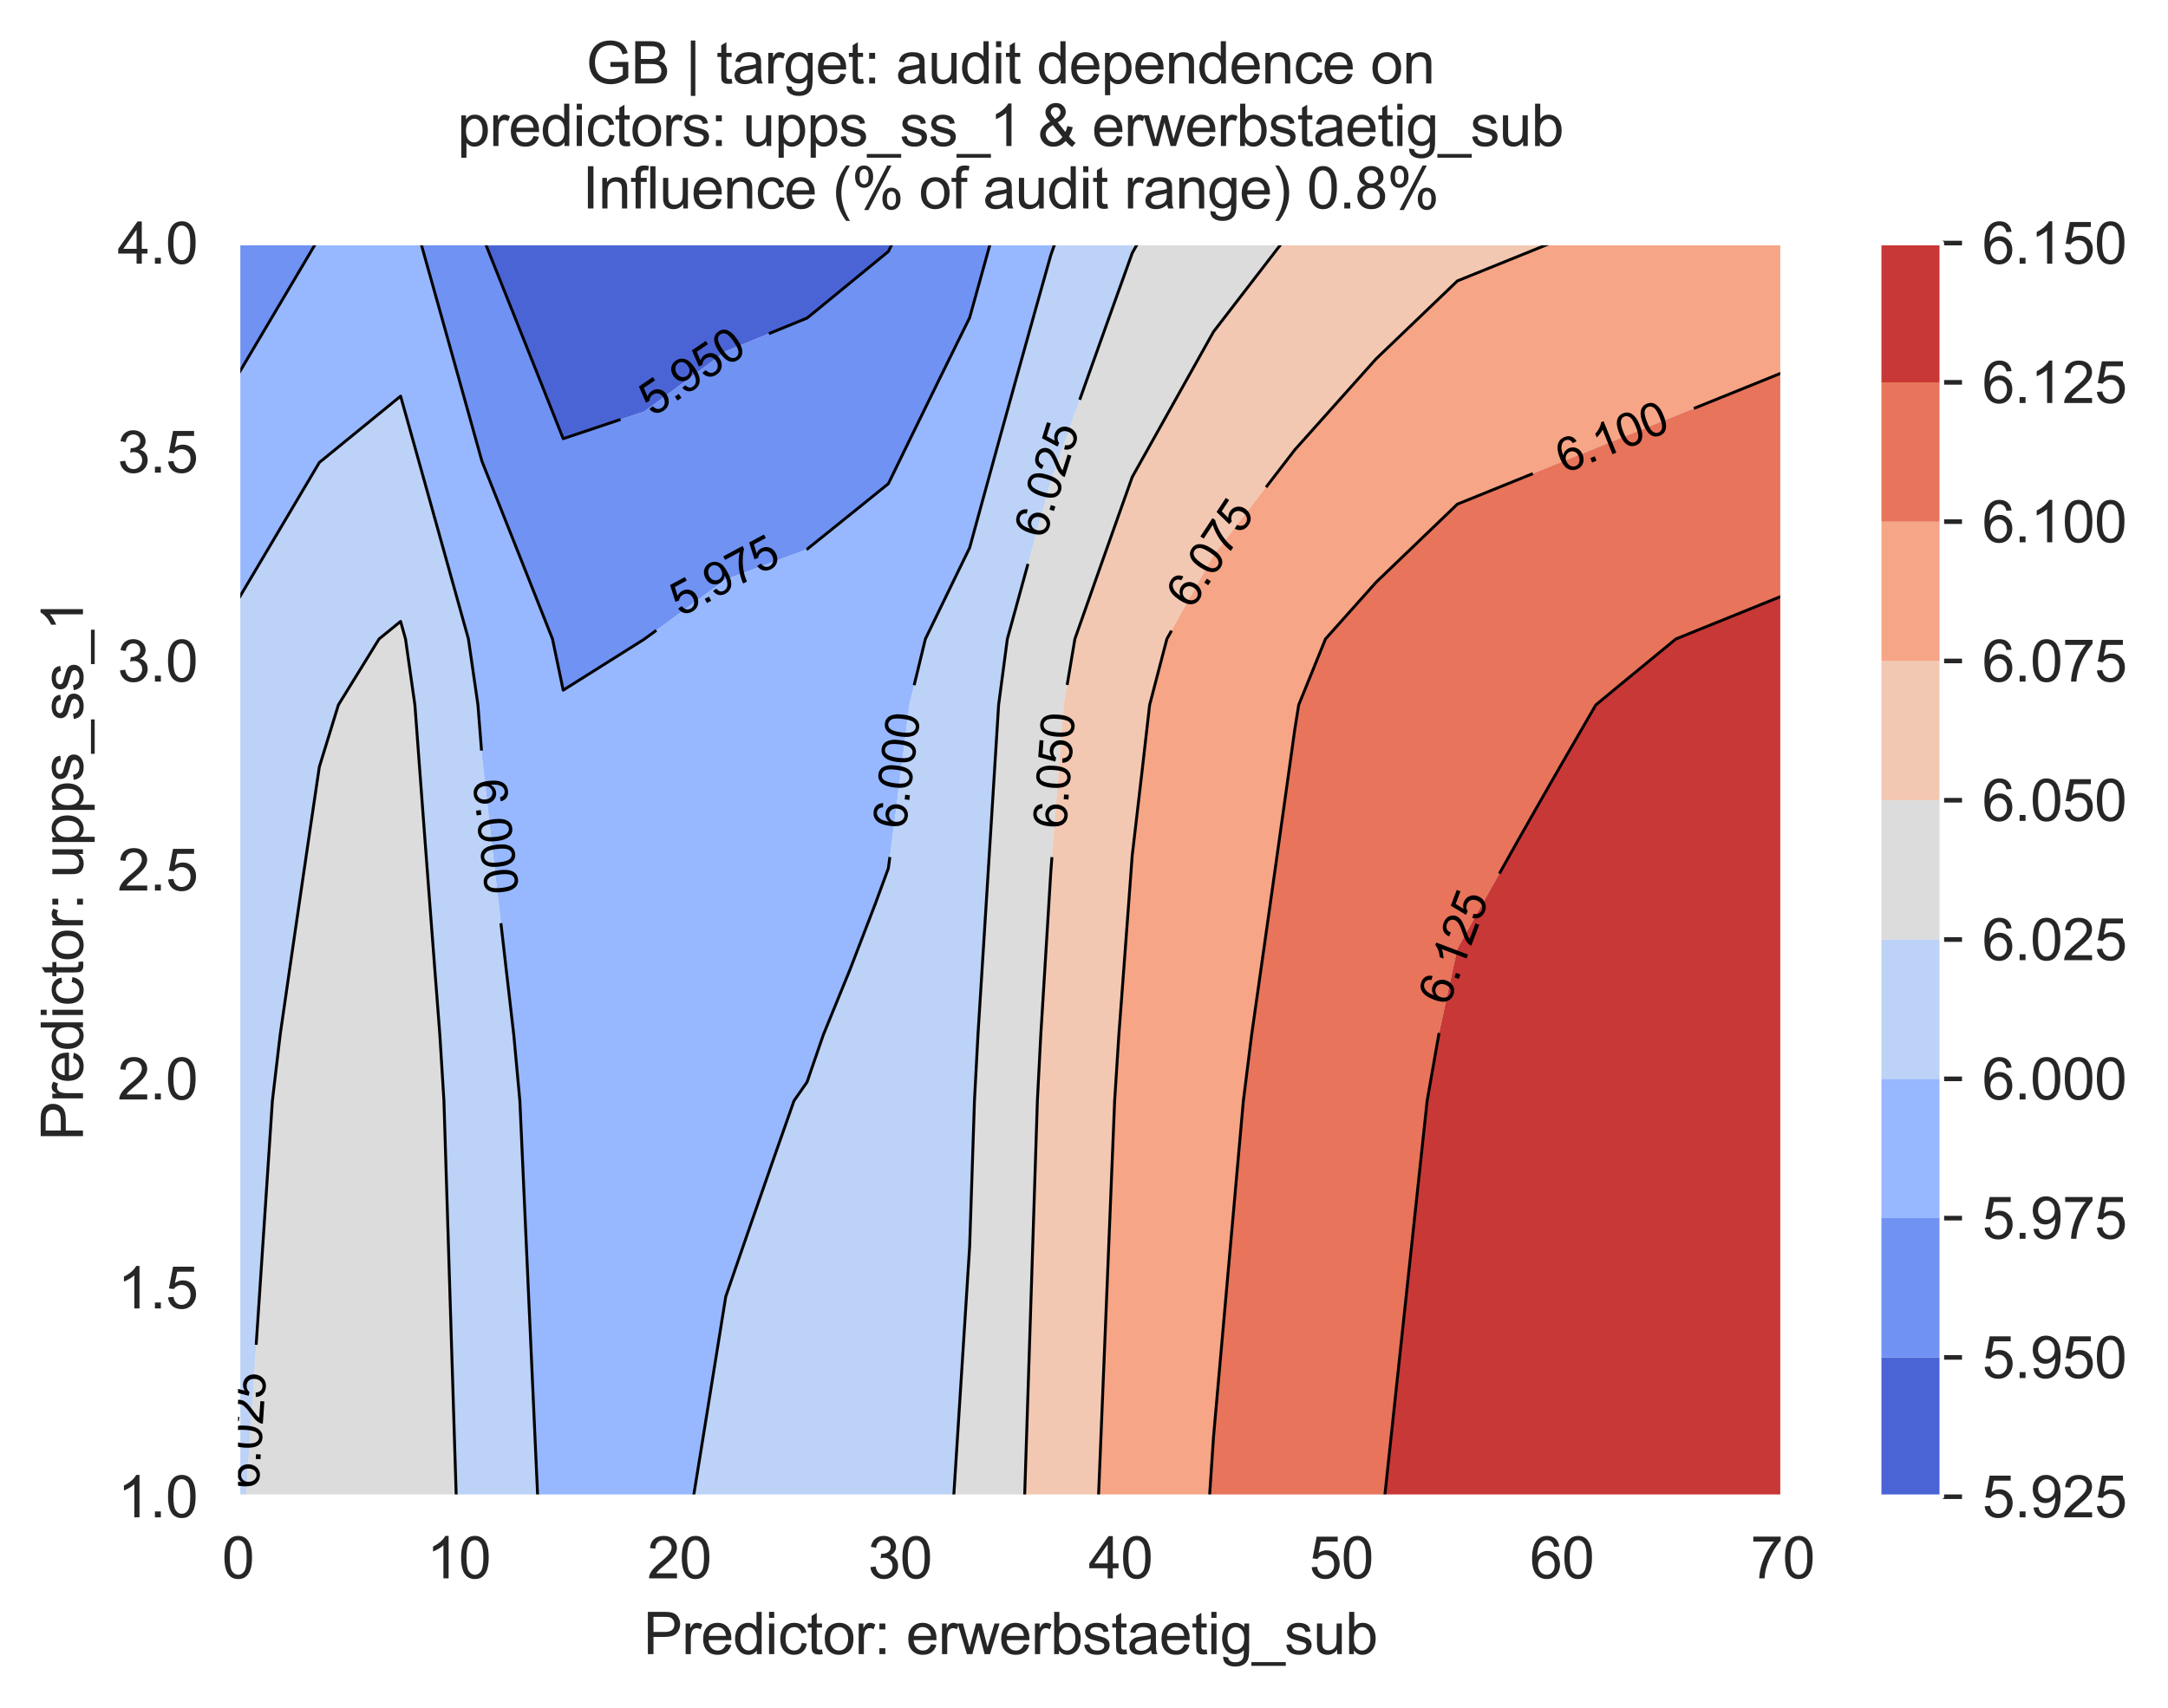 <?xml version="1.0" encoding="utf-8" standalone="no"?>
<!DOCTYPE svg PUBLIC "-//W3C//DTD SVG 1.1//EN"
  "http://www.w3.org/Graphics/SVG/1.1/DTD/svg11.dtd">
<svg xmlns:xlink="http://www.w3.org/1999/xlink" width="375.949pt" height="296.208pt" viewBox="0 0 375.949 296.208" xmlns="http://www.w3.org/2000/svg" version="1.1">
 <defs>
  <style type="text/css">*{stroke-linejoin: round; stroke-linecap: butt}</style>
 </defs>
 <g id="figure_1">
  <g id="patch_1">
   <path d="M 0 296.208 
L 375.949 296.208 
L 375.949 0 
L 0 0 
z
" style="fill: #ffffff"/>
  </g>
  <g id="axes_1">
   <g id="patch_2">
    <path d="M 41.275 259.6 
L 309.115 259.6 
L 309.115 42.16 
L 41.275 42.16 
z
" style="fill: #eaeaf2"/>
   </g>
   <g id="matplotlib.axis_1">
    <g id="xtick_1">
     <g id="line2d_1">
      <path d="M 41.275 259.6 
L 41.275 42.16 
" clip-path="url(#p7355b8e0fd)" style="fill: none; stroke: #ffffff; stroke-width: 0.8; stroke-linecap: round"/>
     </g>
     <g id="text_1">
      <!-- 0 -->
      <g style="fill: #262626" transform="translate(38.495 273.758)scale(0.1 -0.1)">
       <defs>
        <path id="ArialMT-30" d="M 266 2259 
Q 266 3072 433 3567 
Q 600 4063 929 4331 
Q 1259 4600 1759 4600 
Q 2128 4600 2406 4451 
Q 2684 4303 2865 4023 
Q 3047 3744 3150 3342 
Q 3253 2941 3253 2259 
Q 3253 1453 3087 958 
Q 2922 463 2592 192 
Q 2263 -78 1759 -78 
Q 1097 -78 719 397 
Q 266 969 266 2259 
z
M 844 2259 
Q 844 1131 1108 757 
Q 1372 384 1759 384 
Q 2147 384 2411 759 
Q 2675 1134 2675 2259 
Q 2675 3391 2411 3762 
Q 2147 4134 1753 4134 
Q 1366 4134 1134 3806 
Q 844 3388 844 2259 
z
" transform="scale(0.016)"/>
       </defs>
       <use xlink:href="#ArialMT-30"/>
      </g>
     </g>
    </g>
    <g id="xtick_2">
     <g id="line2d_2">
      <path d="M 79.538 259.6 
L 79.538 42.16 
" clip-path="url(#p7355b8e0fd)" style="fill: none; stroke: #ffffff; stroke-width: 0.8; stroke-linecap: round"/>
     </g>
     <g id="text_2">
      <!-- 10 -->
      <g style="fill: #262626" transform="translate(73.977 273.758)scale(0.1 -0.1)">
       <defs>
        <path id="ArialMT-31" d="M 2384 0 
L 1822 0 
L 1822 3584 
Q 1619 3391 1289 3197 
Q 959 3003 697 2906 
L 697 3450 
Q 1169 3672 1522 3987 
Q 1875 4303 2022 4600 
L 2384 4600 
L 2384 0 
z
" transform="scale(0.016)"/>
       </defs>
       <use xlink:href="#ArialMT-31"/>
       <use xlink:href="#ArialMT-30" x="55.615"/>
      </g>
     </g>
    </g>
    <g id="xtick_3">
     <g id="line2d_3">
      <path d="M 117.801 259.6 
L 117.801 42.16 
" clip-path="url(#p7355b8e0fd)" style="fill: none; stroke: #ffffff; stroke-width: 0.8; stroke-linecap: round"/>
     </g>
     <g id="text_3">
      <!-- 20 -->
      <g style="fill: #262626" transform="translate(112.24 273.758)scale(0.1 -0.1)">
       <defs>
        <path id="ArialMT-32" d="M 3222 541 
L 3222 0 
L 194 0 
Q 188 203 259 391 
Q 375 700 629 1000 
Q 884 1300 1366 1694 
Q 2113 2306 2375 2664 
Q 2638 3022 2638 3341 
Q 2638 3675 2398 3904 
Q 2159 4134 1775 4134 
Q 1369 4134 1125 3890 
Q 881 3647 878 3216 
L 300 3275 
Q 359 3922 746 4261 
Q 1134 4600 1788 4600 
Q 2447 4600 2831 4234 
Q 3216 3869 3216 3328 
Q 3216 3053 3103 2787 
Q 2991 2522 2730 2228 
Q 2469 1934 1863 1422 
Q 1356 997 1212 845 
Q 1069 694 975 541 
L 3222 541 
z
" transform="scale(0.016)"/>
       </defs>
       <use xlink:href="#ArialMT-32"/>
       <use xlink:href="#ArialMT-30" x="55.615"/>
      </g>
     </g>
    </g>
    <g id="xtick_4">
     <g id="line2d_4">
      <path d="M 156.064 259.6 
L 156.064 42.16 
" clip-path="url(#p7355b8e0fd)" style="fill: none; stroke: #ffffff; stroke-width: 0.8; stroke-linecap: round"/>
     </g>
     <g id="text_4">
      <!-- 30 -->
      <g style="fill: #262626" transform="translate(150.503 273.758)scale(0.1 -0.1)">
       <defs>
        <path id="ArialMT-33" d="M 269 1209 
L 831 1284 
Q 928 806 1161 595 
Q 1394 384 1728 384 
Q 2125 384 2398 659 
Q 2672 934 2672 1341 
Q 2672 1728 2419 1979 
Q 2166 2231 1775 2231 
Q 1616 2231 1378 2169 
L 1441 2663 
Q 1497 2656 1531 2656 
Q 1891 2656 2178 2843 
Q 2466 3031 2466 3422 
Q 2466 3731 2256 3934 
Q 2047 4138 1716 4138 
Q 1388 4138 1169 3931 
Q 950 3725 888 3313 
L 325 3413 
Q 428 3978 793 4289 
Q 1159 4600 1703 4600 
Q 2078 4600 2393 4439 
Q 2709 4278 2876 4000 
Q 3044 3722 3044 3409 
Q 3044 3113 2884 2869 
Q 2725 2625 2413 2481 
Q 2819 2388 3044 2092 
Q 3269 1797 3269 1353 
Q 3269 753 2831 336 
Q 2394 -81 1725 -81 
Q 1122 -81 723 278 
Q 325 638 269 1209 
z
" transform="scale(0.016)"/>
       </defs>
       <use xlink:href="#ArialMT-33"/>
       <use xlink:href="#ArialMT-30" x="55.615"/>
      </g>
     </g>
    </g>
    <g id="xtick_5">
     <g id="line2d_5">
      <path d="M 194.326 259.6 
L 194.326 42.16 
" clip-path="url(#p7355b8e0fd)" style="fill: none; stroke: #ffffff; stroke-width: 0.8; stroke-linecap: round"/>
     </g>
     <g id="text_5">
      <!-- 40 -->
      <g style="fill: #262626" transform="translate(188.765 273.758)scale(0.1 -0.1)">
       <defs>
        <path id="ArialMT-34" d="M 2069 0 
L 2069 1097 
L 81 1097 
L 81 1613 
L 2172 4581 
L 2631 4581 
L 2631 1613 
L 3250 1613 
L 3250 1097 
L 2631 1097 
L 2631 0 
L 2069 0 
z
M 2069 1613 
L 2069 3678 
L 634 1613 
L 2069 1613 
z
" transform="scale(0.016)"/>
       </defs>
       <use xlink:href="#ArialMT-34"/>
       <use xlink:href="#ArialMT-30" x="55.615"/>
      </g>
     </g>
    </g>
    <g id="xtick_6">
     <g id="line2d_6">
      <path d="M 232.589 259.6 
L 232.589 42.16 
" clip-path="url(#p7355b8e0fd)" style="fill: none; stroke: #ffffff; stroke-width: 0.8; stroke-linecap: round"/>
     </g>
     <g id="text_6">
      <!-- 50 -->
      <g style="fill: #262626" transform="translate(227.028 273.758)scale(0.1 -0.1)">
       <defs>
        <path id="ArialMT-35" d="M 266 1200 
L 856 1250 
Q 922 819 1161 601 
Q 1400 384 1738 384 
Q 2144 384 2425 690 
Q 2706 997 2706 1503 
Q 2706 1984 2436 2262 
Q 2166 2541 1728 2541 
Q 1456 2541 1237 2417 
Q 1019 2294 894 2097 
L 366 2166 
L 809 4519 
L 3088 4519 
L 3088 3981 
L 1259 3981 
L 1013 2750 
Q 1425 3038 1878 3038 
Q 2478 3038 2890 2622 
Q 3303 2206 3303 1553 
Q 3303 931 2941 478 
Q 2500 -78 1738 -78 
Q 1113 -78 717 272 
Q 322 622 266 1200 
z
" transform="scale(0.016)"/>
       </defs>
       <use xlink:href="#ArialMT-35"/>
       <use xlink:href="#ArialMT-30" x="55.615"/>
      </g>
     </g>
    </g>
    <g id="xtick_7">
     <g id="line2d_7">
      <path d="M 270.852 259.6 
L 270.852 42.16 
" clip-path="url(#p7355b8e0fd)" style="fill: none; stroke: #ffffff; stroke-width: 0.8; stroke-linecap: round"/>
     </g>
     <g id="text_7">
      <!-- 60 -->
      <g style="fill: #262626" transform="translate(265.291 273.758)scale(0.1 -0.1)">
       <defs>
        <path id="ArialMT-36" d="M 3184 3459 
L 2625 3416 
Q 2550 3747 2413 3897 
Q 2184 4138 1850 4138 
Q 1581 4138 1378 3988 
Q 1113 3794 959 3422 
Q 806 3050 800 2363 
Q 1003 2672 1297 2822 
Q 1591 2972 1913 2972 
Q 2475 2972 2870 2558 
Q 3266 2144 3266 1488 
Q 3266 1056 3080 686 
Q 2894 316 2569 119 
Q 2244 -78 1831 -78 
Q 1128 -78 684 439 
Q 241 956 241 2144 
Q 241 3472 731 4075 
Q 1159 4600 1884 4600 
Q 2425 4600 2770 4297 
Q 3116 3994 3184 3459 
z
M 888 1484 
Q 888 1194 1011 928 
Q 1134 663 1356 523 
Q 1578 384 1822 384 
Q 2178 384 2434 671 
Q 2691 959 2691 1453 
Q 2691 1928 2437 2201 
Q 2184 2475 1800 2475 
Q 1419 2475 1153 2201 
Q 888 1928 888 1484 
z
" transform="scale(0.016)"/>
       </defs>
       <use xlink:href="#ArialMT-36"/>
       <use xlink:href="#ArialMT-30" x="55.615"/>
      </g>
     </g>
    </g>
    <g id="xtick_8">
     <g id="line2d_8">
      <path d="M 309.115 259.6 
L 309.115 42.16 
" clip-path="url(#p7355b8e0fd)" style="fill: none; stroke: #ffffff; stroke-width: 0.8; stroke-linecap: round"/>
     </g>
     <g id="text_8">
      <!-- 70 -->
      <g style="fill: #262626" transform="translate(303.554 273.758)scale(0.1 -0.1)">
       <defs>
        <path id="ArialMT-37" d="M 303 3981 
L 303 4522 
L 3269 4522 
L 3269 4084 
Q 2831 3619 2401 2847 
Q 1972 2075 1738 1259 
Q 1569 684 1522 0 
L 944 0 
Q 953 541 1156 1306 
Q 1359 2072 1739 2783 
Q 2119 3494 2547 3981 
L 303 3981 
z
" transform="scale(0.016)"/>
       </defs>
       <use xlink:href="#ArialMT-37"/>
       <use xlink:href="#ArialMT-30" x="55.615"/>
      </g>
     </g>
    </g>
    <g id="text_9">
     <!-- Predictor: erwerbstaetig_sub -->
     <g style="fill: #262626" transform="translate(111.557 286.903)scale(0.1 -0.1)">
      <defs>
       <path id="ArialMT-50" d="M 494 0 
L 494 4581 
L 2222 4581 
Q 2678 4581 2919 4538 
Q 3256 4481 3484 4323 
Q 3713 4166 3852 3881 
Q 3991 3597 3991 3256 
Q 3991 2672 3619 2267 
Q 3247 1863 2275 1863 
L 1100 1863 
L 1100 0 
L 494 0 
z
M 1100 2403 
L 2284 2403 
Q 2872 2403 3119 2622 
Q 3366 2841 3366 3238 
Q 3366 3525 3220 3729 
Q 3075 3934 2838 4000 
Q 2684 4041 2272 4041 
L 1100 4041 
L 1100 2403 
z
" transform="scale(0.016)"/>
       <path id="ArialMT-72" d="M 416 0 
L 416 3319 
L 922 3319 
L 922 2816 
Q 1116 3169 1280 3281 
Q 1444 3394 1641 3394 
Q 1925 3394 2219 3213 
L 2025 2691 
Q 1819 2813 1613 2813 
Q 1428 2813 1281 2702 
Q 1134 2591 1072 2394 
Q 978 2094 978 1738 
L 978 0 
L 416 0 
z
" transform="scale(0.016)"/>
       <path id="ArialMT-65" d="M 2694 1069 
L 3275 997 
Q 3138 488 2766 206 
Q 2394 -75 1816 -75 
Q 1088 -75 661 373 
Q 234 822 234 1631 
Q 234 2469 665 2931 
Q 1097 3394 1784 3394 
Q 2450 3394 2872 2941 
Q 3294 2488 3294 1666 
Q 3294 1616 3291 1516 
L 816 1516 
Q 847 969 1125 678 
Q 1403 388 1819 388 
Q 2128 388 2347 550 
Q 2566 713 2694 1069 
z
M 847 1978 
L 2700 1978 
Q 2663 2397 2488 2606 
Q 2219 2931 1791 2931 
Q 1403 2931 1139 2672 
Q 875 2413 847 1978 
z
" transform="scale(0.016)"/>
       <path id="ArialMT-64" d="M 2575 0 
L 2575 419 
Q 2259 -75 1647 -75 
Q 1250 -75 917 144 
Q 584 363 401 755 
Q 219 1147 219 1656 
Q 219 2153 384 2558 
Q 550 2963 881 3178 
Q 1213 3394 1622 3394 
Q 1922 3394 2156 3267 
Q 2391 3141 2538 2938 
L 2538 4581 
L 3097 4581 
L 3097 0 
L 2575 0 
z
M 797 1656 
Q 797 1019 1065 703 
Q 1334 388 1700 388 
Q 2069 388 2326 689 
Q 2584 991 2584 1609 
Q 2584 2291 2321 2609 
Q 2059 2928 1675 2928 
Q 1300 2928 1048 2622 
Q 797 2316 797 1656 
z
" transform="scale(0.016)"/>
       <path id="ArialMT-69" d="M 425 3934 
L 425 4581 
L 988 4581 
L 988 3934 
L 425 3934 
z
M 425 0 
L 425 3319 
L 988 3319 
L 988 0 
L 425 0 
z
" transform="scale(0.016)"/>
       <path id="ArialMT-63" d="M 2588 1216 
L 3141 1144 
Q 3050 572 2676 248 
Q 2303 -75 1759 -75 
Q 1078 -75 664 370 
Q 250 816 250 1647 
Q 250 2184 428 2587 
Q 606 2991 970 3192 
Q 1334 3394 1763 3394 
Q 2303 3394 2647 3120 
Q 2991 2847 3088 2344 
L 2541 2259 
Q 2463 2594 2264 2762 
Q 2066 2931 1784 2931 
Q 1359 2931 1093 2626 
Q 828 2322 828 1663 
Q 828 994 1084 691 
Q 1341 388 1753 388 
Q 2084 388 2306 591 
Q 2528 794 2588 1216 
z
" transform="scale(0.016)"/>
       <path id="ArialMT-74" d="M 1650 503 
L 1731 6 
Q 1494 -44 1306 -44 
Q 1000 -44 831 53 
Q 663 150 594 308 
Q 525 466 525 972 
L 525 2881 
L 113 2881 
L 113 3319 
L 525 3319 
L 525 4141 
L 1084 4478 
L 1084 3319 
L 1650 3319 
L 1650 2881 
L 1084 2881 
L 1084 941 
Q 1084 700 1114 631 
Q 1144 563 1211 522 
Q 1278 481 1403 481 
Q 1497 481 1650 503 
z
" transform="scale(0.016)"/>
       <path id="ArialMT-6f" d="M 213 1659 
Q 213 2581 725 3025 
Q 1153 3394 1769 3394 
Q 2453 3394 2887 2945 
Q 3322 2497 3322 1706 
Q 3322 1066 3130 698 
Q 2938 331 2570 128 
Q 2203 -75 1769 -75 
Q 1072 -75 642 372 
Q 213 819 213 1659 
z
M 791 1659 
Q 791 1022 1069 705 
Q 1347 388 1769 388 
Q 2188 388 2466 706 
Q 2744 1025 2744 1678 
Q 2744 2294 2464 2611 
Q 2184 2928 1769 2928 
Q 1347 2928 1069 2612 
Q 791 2297 791 1659 
z
" transform="scale(0.016)"/>
       <path id="ArialMT-3a" d="M 578 2678 
L 578 3319 
L 1219 3319 
L 1219 2678 
L 578 2678 
z
M 578 0 
L 578 641 
L 1219 641 
L 1219 0 
L 578 0 
z
" transform="scale(0.016)"/>
       <path id="ArialMT-20" transform="scale(0.016)"/>
       <path id="ArialMT-77" d="M 1034 0 
L 19 3319 
L 600 3319 
L 1128 1403 
L 1325 691 
Q 1338 744 1497 1375 
L 2025 3319 
L 2603 3319 
L 3100 1394 
L 3266 759 
L 3456 1400 
L 4025 3319 
L 4572 3319 
L 3534 0 
L 2950 0 
L 2422 1988 
L 2294 2553 
L 1622 0 
L 1034 0 
z
" transform="scale(0.016)"/>
       <path id="ArialMT-62" d="M 941 0 
L 419 0 
L 419 4581 
L 981 4581 
L 981 2947 
Q 1338 3394 1891 3394 
Q 2197 3394 2470 3270 
Q 2744 3147 2920 2923 
Q 3097 2700 3197 2384 
Q 3297 2069 3297 1709 
Q 3297 856 2875 390 
Q 2453 -75 1863 -75 
Q 1275 -75 941 416 
L 941 0 
z
M 934 1684 
Q 934 1088 1097 822 
Q 1363 388 1816 388 
Q 2184 388 2453 708 
Q 2722 1028 2722 1663 
Q 2722 2313 2464 2622 
Q 2206 2931 1841 2931 
Q 1472 2931 1203 2611 
Q 934 2291 934 1684 
z
" transform="scale(0.016)"/>
       <path id="ArialMT-73" d="M 197 991 
L 753 1078 
Q 800 744 1014 566 
Q 1228 388 1613 388 
Q 2000 388 2187 545 
Q 2375 703 2375 916 
Q 2375 1106 2209 1216 
Q 2094 1291 1634 1406 
Q 1016 1563 777 1677 
Q 538 1791 414 1992 
Q 291 2194 291 2438 
Q 291 2659 392 2848 
Q 494 3038 669 3163 
Q 800 3259 1026 3326 
Q 1253 3394 1513 3394 
Q 1903 3394 2198 3281 
Q 2494 3169 2634 2976 
Q 2775 2784 2828 2463 
L 2278 2388 
Q 2241 2644 2061 2787 
Q 1881 2931 1553 2931 
Q 1166 2931 1000 2803 
Q 834 2675 834 2503 
Q 834 2394 903 2306 
Q 972 2216 1119 2156 
Q 1203 2125 1616 2013 
Q 2213 1853 2448 1751 
Q 2684 1650 2818 1456 
Q 2953 1263 2953 975 
Q 2953 694 2789 445 
Q 2625 197 2315 61 
Q 2006 -75 1616 -75 
Q 969 -75 630 194 
Q 291 463 197 991 
z
" transform="scale(0.016)"/>
       <path id="ArialMT-61" d="M 2588 409 
Q 2275 144 1986 34 
Q 1697 -75 1366 -75 
Q 819 -75 525 192 
Q 231 459 231 875 
Q 231 1119 342 1320 
Q 453 1522 633 1644 
Q 813 1766 1038 1828 
Q 1203 1872 1538 1913 
Q 2219 1994 2541 2106 
Q 2544 2222 2544 2253 
Q 2544 2597 2384 2738 
Q 2169 2928 1744 2928 
Q 1347 2928 1158 2789 
Q 969 2650 878 2297 
L 328 2372 
Q 403 2725 575 2942 
Q 747 3159 1072 3276 
Q 1397 3394 1825 3394 
Q 2250 3394 2515 3294 
Q 2781 3194 2906 3042 
Q 3031 2891 3081 2659 
Q 3109 2516 3109 2141 
L 3109 1391 
Q 3109 606 3145 398 
Q 3181 191 3288 0 
L 2700 0 
Q 2613 175 2588 409 
z
M 2541 1666 
Q 2234 1541 1622 1453 
Q 1275 1403 1131 1340 
Q 988 1278 909 1158 
Q 831 1038 831 891 
Q 831 666 1001 516 
Q 1172 366 1500 366 
Q 1825 366 2078 508 
Q 2331 650 2450 897 
Q 2541 1088 2541 1459 
L 2541 1666 
z
" transform="scale(0.016)"/>
       <path id="ArialMT-67" d="M 319 -275 
L 866 -356 
Q 900 -609 1056 -725 
Q 1266 -881 1628 -881 
Q 2019 -881 2231 -725 
Q 2444 -569 2519 -288 
Q 2563 -116 2559 434 
Q 2191 0 1641 0 
Q 956 0 581 494 
Q 206 988 206 1678 
Q 206 2153 378 2554 
Q 550 2956 876 3175 
Q 1203 3394 1644 3394 
Q 2231 3394 2613 2919 
L 2613 3319 
L 3131 3319 
L 3131 450 
Q 3131 -325 2973 -648 
Q 2816 -972 2473 -1159 
Q 2131 -1347 1631 -1347 
Q 1038 -1347 672 -1080 
Q 306 -813 319 -275 
z
M 784 1719 
Q 784 1066 1043 766 
Q 1303 466 1694 466 
Q 2081 466 2343 764 
Q 2606 1063 2606 1700 
Q 2606 2309 2336 2618 
Q 2066 2928 1684 2928 
Q 1309 2928 1046 2623 
Q 784 2319 784 1719 
z
" transform="scale(0.016)"/>
       <path id="ArialMT-5f" d="M -97 -1272 
L -97 -866 
L 3631 -866 
L 3631 -1272 
L -97 -1272 
z
" transform="scale(0.016)"/>
       <path id="ArialMT-75" d="M 2597 0 
L 2597 488 
Q 2209 -75 1544 -75 
Q 1250 -75 995 37 
Q 741 150 617 320 
Q 494 491 444 738 
Q 409 903 409 1263 
L 409 3319 
L 972 3319 
L 972 1478 
Q 972 1038 1006 884 
Q 1059 663 1231 536 
Q 1403 409 1656 409 
Q 1909 409 2131 539 
Q 2353 669 2445 892 
Q 2538 1116 2538 1541 
L 2538 3319 
L 3100 3319 
L 3100 0 
L 2597 0 
z
" transform="scale(0.016)"/>
      </defs>
      <use xlink:href="#ArialMT-50"/>
      <use xlink:href="#ArialMT-72" x="66.699"/>
      <use xlink:href="#ArialMT-65" x="100"/>
      <use xlink:href="#ArialMT-64" x="155.615"/>
      <use xlink:href="#ArialMT-69" x="211.23"/>
      <use xlink:href="#ArialMT-63" x="233.447"/>
      <use xlink:href="#ArialMT-74" x="283.447"/>
      <use xlink:href="#ArialMT-6f" x="311.23"/>
      <use xlink:href="#ArialMT-72" x="366.846"/>
      <use xlink:href="#ArialMT-3a" x="400.146"/>
      <use xlink:href="#ArialMT-20" x="427.93"/>
      <use xlink:href="#ArialMT-65" x="455.713"/>
      <use xlink:href="#ArialMT-72" x="511.328"/>
      <use xlink:href="#ArialMT-77" x="544.629"/>
      <use xlink:href="#ArialMT-65" x="616.846"/>
      <use xlink:href="#ArialMT-72" x="672.461"/>
      <use xlink:href="#ArialMT-62" x="705.762"/>
      <use xlink:href="#ArialMT-73" x="761.377"/>
      <use xlink:href="#ArialMT-74" x="811.377"/>
      <use xlink:href="#ArialMT-61" x="839.16"/>
      <use xlink:href="#ArialMT-65" x="894.775"/>
      <use xlink:href="#ArialMT-74" x="950.391"/>
      <use xlink:href="#ArialMT-69" x="978.174"/>
      <use xlink:href="#ArialMT-67" x="1000.391"/>
      <use xlink:href="#ArialMT-5f" x="1056.006"/>
      <use xlink:href="#ArialMT-73" x="1111.621"/>
      <use xlink:href="#ArialMT-75" x="1161.621"/>
      <use xlink:href="#ArialMT-62" x="1217.236"/>
     </g>
    </g>
   </g>
   <g id="matplotlib.axis_2">
    <g id="ytick_1">
     <g id="line2d_9">
      <path d="M 41.275 259.6 
L 309.115 259.6 
" clip-path="url(#p7355b8e0fd)" style="fill: none; stroke: #ffffff; stroke-width: 0.8; stroke-linecap: round"/>
     </g>
     <g id="text_10">
      <!-- 1.0 -->
      <g style="fill: #262626" transform="translate(20.375 263.179)scale(0.1 -0.1)">
       <defs>
        <path id="ArialMT-2e" d="M 581 0 
L 581 641 
L 1222 641 
L 1222 0 
L 581 0 
z
" transform="scale(0.016)"/>
       </defs>
       <use xlink:href="#ArialMT-31"/>
       <use xlink:href="#ArialMT-2e" x="55.615"/>
       <use xlink:href="#ArialMT-30" x="83.398"/>
      </g>
     </g>
    </g>
    <g id="ytick_2">
     <g id="line2d_10">
      <path d="M 41.275 223.36 
L 309.115 223.36 
" clip-path="url(#p7355b8e0fd)" style="fill: none; stroke: #ffffff; stroke-width: 0.8; stroke-linecap: round"/>
     </g>
     <g id="text_11">
      <!-- 1.5 -->
      <g style="fill: #262626" transform="translate(20.375 226.939)scale(0.1 -0.1)">
       <use xlink:href="#ArialMT-31"/>
       <use xlink:href="#ArialMT-2e" x="55.615"/>
       <use xlink:href="#ArialMT-35" x="83.398"/>
      </g>
     </g>
    </g>
    <g id="ytick_3">
     <g id="line2d_11">
      <path d="M 41.275 187.12 
L 309.115 187.12 
" clip-path="url(#p7355b8e0fd)" style="fill: none; stroke: #ffffff; stroke-width: 0.8; stroke-linecap: round"/>
     </g>
     <g id="text_12">
      <!-- 2.0 -->
      <g style="fill: #262626" transform="translate(20.375 190.699)scale(0.1 -0.1)">
       <use xlink:href="#ArialMT-32"/>
       <use xlink:href="#ArialMT-2e" x="55.615"/>
       <use xlink:href="#ArialMT-30" x="83.398"/>
      </g>
     </g>
    </g>
    <g id="ytick_4">
     <g id="line2d_12">
      <path d="M 41.275 150.88 
L 309.115 150.88 
" clip-path="url(#p7355b8e0fd)" style="fill: none; stroke: #ffffff; stroke-width: 0.8; stroke-linecap: round"/>
     </g>
     <g id="text_13">
      <!-- 2.5 -->
      <g style="fill: #262626" transform="translate(20.375 154.459)scale(0.1 -0.1)">
       <use xlink:href="#ArialMT-32"/>
       <use xlink:href="#ArialMT-2e" x="55.615"/>
       <use xlink:href="#ArialMT-35" x="83.398"/>
      </g>
     </g>
    </g>
    <g id="ytick_5">
     <g id="line2d_13">
      <path d="M 41.275 114.64 
L 309.115 114.64 
" clip-path="url(#p7355b8e0fd)" style="fill: none; stroke: #ffffff; stroke-width: 0.8; stroke-linecap: round"/>
     </g>
     <g id="text_14">
      <!-- 3.0 -->
      <g style="fill: #262626" transform="translate(20.375 118.219)scale(0.1 -0.1)">
       <use xlink:href="#ArialMT-33"/>
       <use xlink:href="#ArialMT-2e" x="55.615"/>
       <use xlink:href="#ArialMT-30" x="83.398"/>
      </g>
     </g>
    </g>
    <g id="ytick_6">
     <g id="line2d_14">
      <path d="M 41.275 78.4 
L 309.115 78.4 
" clip-path="url(#p7355b8e0fd)" style="fill: none; stroke: #ffffff; stroke-width: 0.8; stroke-linecap: round"/>
     </g>
     <g id="text_15">
      <!-- 3.5 -->
      <g style="fill: #262626" transform="translate(20.375 81.979)scale(0.1 -0.1)">
       <use xlink:href="#ArialMT-33"/>
       <use xlink:href="#ArialMT-2e" x="55.615"/>
       <use xlink:href="#ArialMT-35" x="83.398"/>
      </g>
     </g>
    </g>
    <g id="ytick_7">
     <g id="line2d_15">
      <path d="M 41.275 42.16 
L 309.115 42.16 
" clip-path="url(#p7355b8e0fd)" style="fill: none; stroke: #ffffff; stroke-width: 0.8; stroke-linecap: round"/>
     </g>
     <g id="text_16">
      <!-- 4.0 -->
      <g style="fill: #262626" transform="translate(20.375 45.739)scale(0.1 -0.1)">
       <use xlink:href="#ArialMT-34"/>
       <use xlink:href="#ArialMT-2e" x="55.615"/>
       <use xlink:href="#ArialMT-30" x="83.398"/>
      </g>
     </g>
    </g>
    <g id="text_17">
     <!-- Predictor: upps_ss_1 -->
     <g style="fill: #262626" transform="translate(14.387 197.847)rotate(-90)scale(0.1 -0.1)">
      <defs>
       <path id="ArialMT-70" d="M 422 -1272 
L 422 3319 
L 934 3319 
L 934 2888 
Q 1116 3141 1344 3267 
Q 1572 3394 1897 3394 
Q 2322 3394 2647 3175 
Q 2972 2956 3137 2557 
Q 3303 2159 3303 1684 
Q 3303 1175 3120 767 
Q 2938 359 2589 142 
Q 2241 -75 1856 -75 
Q 1575 -75 1351 44 
Q 1128 163 984 344 
L 984 -1272 
L 422 -1272 
z
M 931 1641 
Q 931 1000 1190 694 
Q 1450 388 1819 388 
Q 2194 388 2461 705 
Q 2728 1022 2728 1688 
Q 2728 2322 2467 2637 
Q 2206 2953 1844 2953 
Q 1484 2953 1207 2617 
Q 931 2281 931 1641 
z
" transform="scale(0.016)"/>
      </defs>
      <use xlink:href="#ArialMT-50"/>
      <use xlink:href="#ArialMT-72" x="66.699"/>
      <use xlink:href="#ArialMT-65" x="100"/>
      <use xlink:href="#ArialMT-64" x="155.615"/>
      <use xlink:href="#ArialMT-69" x="211.23"/>
      <use xlink:href="#ArialMT-63" x="233.447"/>
      <use xlink:href="#ArialMT-74" x="283.447"/>
      <use xlink:href="#ArialMT-6f" x="311.23"/>
      <use xlink:href="#ArialMT-72" x="366.846"/>
      <use xlink:href="#ArialMT-3a" x="400.146"/>
      <use xlink:href="#ArialMT-20" x="427.93"/>
      <use xlink:href="#ArialMT-75" x="455.713"/>
      <use xlink:href="#ArialMT-70" x="511.328"/>
      <use xlink:href="#ArialMT-70" x="566.943"/>
      <use xlink:href="#ArialMT-73" x="622.559"/>
      <use xlink:href="#ArialMT-5f" x="672.559"/>
      <use xlink:href="#ArialMT-73" x="728.174"/>
      <use xlink:href="#ArialMT-73" x="778.174"/>
      <use xlink:href="#ArialMT-5f" x="828.174"/>
      <use xlink:href="#ArialMT-31" x="883.789"/>
     </g>
    </g>
   </g>
   <g id="PathCollection_1">
    <path d="M 97.662 76.087 
L 111.759 71.363 
L 120.296 65.049 
L 125.856 60.927 
L 139.953 55.167 
L 141.868 53.605 
L 154.05 43.62 
L 154.767 42.16 
L 154.05 42.16 
L 139.953 42.16 
L 125.856 42.16 
L 111.759 42.16 
L 97.662 42.16 
L 84.143 42.16 
L 88.717 53.605 
L 93.277 65.049 
z
" clip-path="url(#p7355b8e0fd)" style="fill: #4b64d5"/>
   </g>
   <g id="PathCollection_2">
    <path d="M 97.662 119.708 
L 111.759 110.838 
L 111.768 110.826 
L 125.856 100.49 
L 128.876 99.381 
L 139.953 95.26 
L 149.053 87.937 
L 154.05 83.898 
L 157.65 76.493 
L 163.247 65.049 
L 168.147 55.099 
L 168.56 53.605 
L 171.736 42.16 
L 168.147 42.16 
L 154.767 42.16 
L 154.05 43.62 
L 141.868 53.605 
L 139.953 55.167 
L 125.856 60.927 
L 120.296 65.049 
L 111.759 71.363 
L 97.662 76.087 
L 93.277 65.049 
L 88.717 53.605 
L 84.143 42.16 
L 83.566 42.16 
L 72.988 42.16 
L 76.197 53.605 
L 79.399 65.049 
L 82.593 76.493 
L 83.566 79.983 
L 86.731 87.937 
L 91.274 99.381 
L 95.804 110.826 
z
" clip-path="url(#p7355b8e0fd)" style="fill: #6f92f3"/>
    <path d="M 48.009 53.605 
L 54.785 42.16 
L 41.275 42.16 
L 41.275 53.605 
L 41.275 64.978 
z
" clip-path="url(#p7355b8e0fd)" style="fill: #6f92f3"/>
   </g>
   <g id="PathCollection_3">
    <path d="M 97.662 259.6 
L 111.759 259.6 
L 120.257 259.6 
L 122.108 248.156 
L 123.953 236.712 
L 125.793 225.268 
L 125.856 224.876 
L 129.674 213.823 
L 133.661 202.379 
L 137.684 190.935 
L 139.953 187.676 
L 142.771 179.491 
L 147.446 168.047 
L 151.845 156.602 
L 154.05 150.601 
L 154.767 145.158 
L 156.246 133.714 
L 157.689 122.27 
L 160.471 110.826 
L 166.018 99.381 
L 168.147 95.011 
L 170.08 87.937 
L 173.226 76.493 
L 176.396 65.049 
L 179.59 53.605 
L 182.243 44.163 
L 182.958 42.16 
L 182.243 42.16 
L 171.736 42.16 
L 168.56 53.605 
L 168.147 55.099 
L 163.247 65.049 
L 157.65 76.493 
L 154.05 83.898 
L 149.053 87.937 
L 139.953 95.26 
L 128.876 99.381 
L 125.856 100.49 
L 111.768 110.826 
L 111.759 110.838 
L 97.662 119.708 
L 95.804 110.826 
L 91.274 99.381 
L 86.731 87.937 
L 83.566 79.983 
L 82.593 76.493 
L 79.399 65.049 
L 76.197 53.605 
L 72.988 42.16 
L 69.469 42.16 
L 55.372 42.16 
L 54.785 42.16 
L 48.009 53.605 
L 41.275 64.978 
L 41.275 65.049 
L 41.275 76.493 
L 41.275 87.937 
L 41.275 99.381 
L 41.275 104.03 
L 44.027 99.381 
L 50.803 87.937 
L 55.372 80.221 
L 59.938 76.493 
L 69.469 68.709 
L 71.649 76.493 
L 74.849 87.937 
L 78.041 99.381 
L 81.226 110.826 
L 82.88 122.27 
L 83.566 131.031 
L 83.867 133.714 
L 85.158 145.158 
L 86.459 156.602 
L 87.77 168.047 
L 89.092 179.491 
L 90.149 190.935 
L 90.662 202.379 
L 91.175 213.823 
L 91.69 225.268 
L 92.205 236.712 
L 92.721 248.156 
L 93.238 259.6 
z
" clip-path="url(#p7355b8e0fd)" style="fill: #97b8ff"/>
   </g>
   <g id="PathCollection_4">
    <path d="M 43.426 248.156 
L 44.193 236.712 
L 44.957 225.268 
L 45.718 213.823 
L 46.478 202.379 
L 47.234 190.935 
L 48.583 179.491 
L 50.237 168.047 
L 51.903 156.602 
L 53.581 145.158 
L 55.271 133.714 
L 55.372 133.034 
L 58.677 122.27 
L 65.733 110.826 
L 69.469 107.779 
L 70.319 110.826 
L 71.946 122.27 
L 72.797 133.714 
L 73.654 145.158 
L 74.519 156.602 
L 75.392 168.047 
L 76.272 179.491 
L 76.981 190.935 
L 77.337 202.379 
L 77.693 213.823 
L 78.048 225.268 
L 78.404 236.712 
L 78.76 248.156 
L 79.115 259.6 
L 83.566 259.6 
L 93.238 259.6 
L 92.721 248.156 
L 92.205 236.712 
L 91.69 225.268 
L 91.175 213.823 
L 90.662 202.379 
L 90.149 190.935 
L 89.092 179.491 
L 87.77 168.047 
L 86.459 156.602 
L 85.158 145.158 
L 83.867 133.714 
L 83.566 131.031 
L 82.88 122.27 
L 81.226 110.826 
L 78.041 99.381 
L 74.849 87.937 
L 71.649 76.493 
L 69.469 68.709 
L 59.938 76.493 
L 55.372 80.221 
L 50.803 87.937 
L 44.027 99.381 
L 41.275 104.03 
L 41.275 110.826 
L 41.275 122.27 
L 41.275 133.714 
L 41.275 145.158 
L 41.275 156.602 
L 41.275 168.047 
L 41.275 179.491 
L 41.275 190.935 
L 41.275 202.379 
L 41.275 213.823 
L 41.275 225.268 
L 41.275 236.712 
L 41.275 248.156 
L 41.275 259.6 
L 42.657 259.6 
z
" clip-path="url(#p7355b8e0fd)" style="fill: #bcd2f7"/>
    <path d="M 125.856 259.6 
L 139.953 259.6 
L 154.05 259.6 
L 165.38 259.6 
L 166.11 248.156 
L 166.839 236.712 
L 167.568 225.268 
L 168.147 216.175 
L 168.224 213.823 
L 168.603 202.379 
L 168.98 190.935 
L 169.587 179.491 
L 170.307 168.047 
L 171.025 156.602 
L 171.741 145.158 
L 172.456 133.714 
L 173.168 122.27 
L 174.684 110.826 
L 177.824 99.381 
L 180.987 87.937 
L 182.243 83.417 
L 184.692 76.493 
L 188.758 65.049 
L 192.848 53.605 
L 196.34 43.889 
L 197.308 42.16 
L 196.34 42.16 
L 182.958 42.16 
L 182.243 44.163 
L 179.59 53.605 
L 176.396 65.049 
L 173.226 76.493 
L 170.08 87.937 
L 168.147 95.011 
L 166.018 99.381 
L 160.471 110.826 
L 157.689 122.27 
L 156.246 133.714 
L 154.767 145.158 
L 154.05 150.601 
L 151.845 156.602 
L 147.446 168.047 
L 142.771 179.491 
L 139.953 187.676 
L 137.684 190.935 
L 133.661 202.379 
L 129.674 213.823 
L 125.856 224.876 
L 125.793 225.268 
L 123.953 236.712 
L 122.108 248.156 
L 120.257 259.6 
z
" clip-path="url(#p7355b8e0fd)" style="fill: #bcd2f7"/>
   </g>
   <g id="PathCollection_5">
    <path d="M 55.372 259.6 
L 69.469 259.6 
L 79.115 259.6 
L 78.76 248.156 
L 78.404 236.712 
L 78.048 225.268 
L 77.693 213.823 
L 77.337 202.379 
L 76.981 190.935 
L 76.272 179.491 
L 75.392 168.047 
L 74.519 156.602 
L 73.654 145.158 
L 72.797 133.714 
L 71.946 122.27 
L 70.319 110.826 
L 69.469 107.779 
L 65.733 110.826 
L 58.677 122.27 
L 55.372 133.034 
L 55.271 133.714 
L 53.581 145.158 
L 51.903 156.602 
L 50.237 168.047 
L 48.583 179.491 
L 47.234 190.935 
L 46.478 202.379 
L 45.718 213.823 
L 44.957 225.268 
L 44.193 236.712 
L 43.426 248.156 
L 42.657 259.6 
z
" clip-path="url(#p7355b8e0fd)" style="fill: #dddcdc"/>
    <path d="M 168.147 259.6 
L 177.678 259.6 
L 178.048 248.156 
L 178.418 236.712 
L 178.787 225.268 
L 179.155 213.823 
L 179.522 202.379 
L 179.889 190.935 
L 180.482 179.491 
L 181.188 168.047 
L 181.891 156.602 
L 182.243 150.867 
L 182.691 145.158 
L 183.583 133.714 
L 184.468 122.27 
L 186.394 110.826 
L 190.429 99.381 
L 194.487 87.937 
L 196.34 82.735 
L 199.83 76.493 
L 206.231 65.049 
L 210.437 57.535 
L 213.463 53.605 
L 222.278 42.16 
L 210.437 42.16 
L 197.308 42.16 
L 196.34 43.889 
L 192.848 53.605 
L 188.758 65.049 
L 184.692 76.493 
L 182.243 83.417 
L 180.987 87.937 
L 177.824 99.381 
L 174.684 110.826 
L 173.168 122.27 
L 172.456 133.714 
L 171.741 145.158 
L 171.025 156.602 
L 170.307 168.047 
L 169.587 179.491 
L 168.98 190.935 
L 168.603 202.379 
L 168.224 213.823 
L 168.147 216.175 
L 167.568 225.268 
L 166.839 236.712 
L 166.11 248.156 
L 165.38 259.6 
z
" clip-path="url(#p7355b8e0fd)" style="fill: #dddcdc"/>
   </g>
   <g id="PathCollection_6">
    <path d="M 182.243 259.6 
L 190.489 259.6 
L 190.956 248.156 
L 191.423 236.712 
L 191.89 225.268 
L 192.356 213.823 
L 192.822 202.379 
L 193.288 190.935 
L 194.019 179.491 
L 194.877 168.047 
L 195.729 156.602 
L 196.34 148.332 
L 196.715 145.158 
L 198.048 133.714 
L 199.356 122.27 
L 202.346 110.826 
L 208.74 99.381 
L 210.437 96.346 
L 216.899 87.937 
L 224.534 78.011 
L 225.89 76.493 
L 236.116 65.049 
L 238.631 62.237 
L 247.631 53.605 
L 252.728 48.719 
L 266.824 43.013 
L 268.932 42.16 
L 266.824 42.16 
L 252.728 42.16 
L 238.631 42.16 
L 224.534 42.16 
L 222.278 42.16 
L 213.463 53.605 
L 210.437 57.535 
L 206.231 65.049 
L 199.83 76.493 
L 196.34 82.735 
L 194.487 87.937 
L 190.429 99.381 
L 186.394 110.826 
L 184.468 122.27 
L 183.583 133.714 
L 182.691 145.158 
L 182.243 150.867 
L 181.891 156.602 
L 181.188 168.047 
L 180.482 179.491 
L 179.889 190.935 
L 179.522 202.379 
L 179.155 213.823 
L 178.787 225.268 
L 178.418 236.712 
L 178.048 248.156 
L 177.678 259.6 
z
" clip-path="url(#p7355b8e0fd)" style="fill: #f3c8b2"/>
   </g>
   <g id="PathCollection_7">
    <path d="M 196.34 259.6 
L 209.737 259.6 
L 210.437 249.188 
L 210.528 248.156 
L 211.541 236.712 
L 212.555 225.268 
L 213.571 213.823 
L 214.589 202.379 
L 215.609 190.935 
L 217.041 179.491 
L 218.672 168.047 
L 220.296 156.602 
L 221.911 145.158 
L 223.52 133.714 
L 224.534 126.471 
L 225.205 122.27 
L 229.849 110.826 
L 238.631 100.982 
L 240.296 99.381 
L 252.209 87.937 
L 252.728 87.439 
L 266.824 81.734 
L 279.773 76.493 
L 280.921 76.028 
L 295.018 70.323 
L 308.049 65.049 
L 309.115 64.617 
L 309.115 53.605 
L 309.115 42.16 
L 295.018 42.16 
L 280.921 42.16 
L 268.932 42.16 
L 266.824 43.013 
L 252.728 48.719 
L 247.631 53.605 
L 238.631 62.237 
L 236.116 65.049 
L 225.89 76.493 
L 224.534 78.011 
L 216.899 87.937 
L 210.437 96.346 
L 208.74 99.381 
L 202.346 110.826 
L 199.356 122.27 
L 198.048 133.714 
L 196.715 145.158 
L 196.34 148.332 
L 195.729 156.602 
L 194.877 168.047 
L 194.019 179.491 
L 193.288 190.935 
L 192.822 202.379 
L 192.356 213.823 
L 191.89 225.268 
L 191.423 236.712 
L 190.956 248.156 
L 190.489 259.6 
z
" clip-path="url(#p7355b8e0fd)" style="fill: #f6a586"/>
   </g>
   <g id="PathCollection_8">
    <path d="M 210.437 259.6 
L 224.534 259.6 
L 238.631 259.6 
L 240.117 259.6 
L 241.344 248.156 
L 242.57 236.712 
L 243.797 225.268 
L 245.024 213.823 
L 246.251 202.379 
L 247.477 190.935 
L 249.488 179.491 
L 251.959 168.047 
L 252.728 164.565 
L 257.149 156.602 
L 263.581 145.158 
L 266.824 139.448 
L 270.105 133.714 
L 276.723 122.27 
L 280.921 118.799 
L 290.614 110.826 
L 295.018 109.043 
L 309.115 103.337 
L 309.115 99.381 
L 309.115 87.937 
L 309.115 76.493 
L 309.115 65.049 
L 309.115 64.617 
L 308.049 65.049 
L 295.018 70.323 
L 280.921 76.028 
L 279.773 76.493 
L 266.824 81.734 
L 252.728 87.439 
L 252.209 87.937 
L 240.296 99.381 
L 238.631 100.982 
L 229.849 110.826 
L 225.205 122.27 
L 224.534 126.471 
L 223.52 133.714 
L 221.911 145.158 
L 220.296 156.602 
L 218.672 168.047 
L 217.041 179.491 
L 215.609 190.935 
L 214.589 202.379 
L 213.571 213.823 
L 212.555 225.268 
L 211.541 236.712 
L 210.528 248.156 
L 210.437 249.188 
L 209.737 259.6 
z
" clip-path="url(#p7355b8e0fd)" style="fill: #e7745b"/>
   </g>
   <g id="PathCollection_9">
    <path d="M 252.728 259.6 
L 266.824 259.6 
L 280.921 259.6 
L 295.018 259.6 
L 309.115 259.6 
L 309.115 248.156 
L 309.115 236.712 
L 309.115 225.268 
L 309.115 213.823 
L 309.115 202.379 
L 309.115 190.935 
L 309.115 179.491 
L 309.115 168.047 
L 309.115 156.602 
L 309.115 145.158 
L 309.115 133.714 
L 309.115 122.27 
L 309.115 110.826 
L 309.115 103.337 
L 295.018 109.043 
L 290.614 110.826 
L 280.921 118.799 
L 276.723 122.27 
L 270.105 133.714 
L 266.824 139.448 
L 263.581 145.158 
L 257.149 156.602 
L 252.728 164.565 
L 251.959 168.047 
L 249.488 179.491 
L 247.477 190.935 
L 246.251 202.379 
L 245.024 213.823 
L 243.797 225.268 
L 242.57 236.712 
L 241.344 248.156 
L 240.117 259.6 
z
" clip-path="url(#p7355b8e0fd)" style="fill: #c83836"/>
   </g>
   <g id="PathCollection_10"/>
   <g id="PathCollection_11">
    <path d="M 154.767 42.16 
L 154.05 43.62 
L 141.868 53.605 
L 139.953 55.167 
L 133.335 57.871 
" clip-path="url(#p7355b8e0fd)" style="fill: none; stroke: #000000; stroke-width: 0.5"/>
    <path d="M 107.605 72.755 
L 97.662 76.087 
L 93.277 65.049 
L 88.717 53.605 
L 84.143 42.16 
" clip-path="url(#p7355b8e0fd)" style="fill: none; stroke: #000000; stroke-width: 0.5"/>
   </g>
   <g id="PathCollection_12">
    <path d="M 54.785 42.16 
L 48.009 53.605 
L 41.275 64.978 
" clip-path="url(#p7355b8e0fd)" style="fill: none; stroke: #000000; stroke-width: 0.5"/>
    <path d="M 171.736 42.16 
L 168.56 53.605 
L 168.147 55.099 
L 163.247 65.049 
L 157.65 76.493 
L 154.05 83.898 
L 149.053 87.937 
L 139.953 95.26 
L 139.861 95.294 
" clip-path="url(#p7355b8e0fd)" style="fill: none; stroke: #000000; stroke-width: 0.5"/>
    <path d="M 113.812 109.326 
L 111.768 110.826 
L 111.759 110.838 
L 97.662 119.708 
L 95.804 110.826 
L 91.274 99.381 
L 86.731 87.937 
L 83.566 79.983 
L 82.593 76.493 
L 79.399 65.049 
L 76.197 53.605 
L 72.988 42.16 
" clip-path="url(#p7355b8e0fd)" style="fill: none; stroke: #000000; stroke-width: 0.5"/>
   </g>
   <g id="PathCollection_13">
    <path d="M 93.238 259.6 
L 92.721 248.156 
L 92.205 236.712 
L 91.69 225.268 
L 91.175 213.823 
L 90.662 202.379 
L 90.149 190.935 
L 89.092 179.491 
L 87.77 168.047 
L 86.862 160.124 
" clip-path="url(#p7355b8e0fd)" style="fill: none; stroke: #000000; stroke-width: 0.5"/>
    <path d="M 83.499 130.188 
L 82.88 122.27 
L 81.226 110.826 
L 78.041 99.381 
L 74.849 87.937 
L 71.649 76.493 
L 69.469 68.709 
L 59.938 76.493 
L 55.372 80.221 
L 50.803 87.937 
L 44.027 99.381 
L 41.275 104.03 
" clip-path="url(#p7355b8e0fd)" style="fill: none; stroke: #000000; stroke-width: 0.5"/>
    <path d="M 182.958 42.16 
L 182.243 44.163 
L 179.59 53.605 
L 176.396 65.049 
L 173.226 76.493 
L 170.08 87.937 
L 168.147 95.011 
L 166.018 99.381 
L 160.471 110.826 
L 158.522 118.842 
" clip-path="url(#p7355b8e0fd)" style="fill: none; stroke: #000000; stroke-width: 0.5"/>
    <path d="M 154.307 148.651 
L 154.05 150.601 
L 151.845 156.602 
L 147.446 168.047 
L 142.771 179.491 
L 139.953 187.676 
L 137.684 190.935 
L 133.661 202.379 
L 129.674 213.823 
L 125.856 224.876 
L 125.793 225.268 
L 123.953 236.712 
L 122.108 248.156 
L 120.257 259.6 
" clip-path="url(#p7355b8e0fd)" style="fill: none; stroke: #000000; stroke-width: 0.5"/>
   </g>
   <g id="PathCollection_14">
    <path d="M 79.115 259.6 
L 78.76 248.156 
L 78.404 236.712 
L 78.048 225.268 
L 77.693 213.823 
L 77.337 202.379 
L 76.981 190.935 
L 76.272 179.491 
L 75.392 168.047 
L 74.519 156.602 
L 73.654 145.158 
L 72.797 133.714 
L 71.946 122.27 
L 70.319 110.826 
L 69.469 107.779 
L 65.733 110.826 
L 58.677 122.27 
L 55.372 133.034 
L 55.271 133.714 
L 53.581 145.158 
L 51.903 156.602 
L 50.237 168.047 
L 48.583 179.491 
L 47.234 190.935 
L 46.478 202.379 
L 45.718 213.823 
L 44.957 225.268 
L 44.424 233.252 
" clip-path="url(#p7355b8e0fd)" style="fill: none; stroke: #000000; stroke-width: 0.5"/>
    <path d="M 197.308 42.16 
L 196.34 43.889 
L 192.848 53.605 
L 188.758 65.049 
L 187.234 69.338 
" clip-path="url(#p7355b8e0fd)" style="fill: none; stroke: #000000; stroke-width: 0.5"/>
    <path d="M 178.257 97.813 
L 177.824 99.381 
L 174.684 110.826 
L 173.168 122.27 
L 172.456 133.714 
L 171.741 145.158 
L 171.025 156.602 
L 170.307 168.047 
L 169.587 179.491 
L 168.98 190.935 
L 168.603 202.379 
L 168.224 213.823 
L 168.147 216.175 
L 167.568 225.268 
L 166.839 236.712 
L 166.11 248.156 
L 165.38 259.6 
" clip-path="url(#p7355b8e0fd)" style="fill: none; stroke: #000000; stroke-width: 0.5"/>
   </g>
   <g id="PathCollection_15">
    <path d="M 222.278 42.16 
L 213.463 53.605 
L 210.437 57.535 
L 206.231 65.049 
L 199.83 76.493 
L 196.34 82.735 
L 194.487 87.937 
L 190.429 99.381 
L 186.394 110.826 
L 185.053 118.797 
" clip-path="url(#p7355b8e0fd)" style="fill: none; stroke: #000000; stroke-width: 0.5"/>
    <path d="M 182.416 148.669 
L 182.243 150.867 
L 181.891 156.602 
L 181.188 168.047 
L 180.482 179.491 
L 179.889 190.935 
L 179.522 202.379 
L 179.155 213.823 
L 178.787 225.268 
L 178.418 236.712 
L 178.048 248.156 
L 177.678 259.6 
" clip-path="url(#p7355b8e0fd)" style="fill: none; stroke: #000000; stroke-width: 0.5"/>
   </g>
   <g id="PathCollection_16">
    <path d="M 268.932 42.16 
L 266.824 43.013 
L 252.728 48.719 
L 247.631 53.605 
L 238.631 62.237 
L 236.116 65.049 
L 225.89 76.493 
L 224.534 78.011 
L 219.54 84.503 
" clip-path="url(#p7355b8e0fd)" style="fill: none; stroke: #000000; stroke-width: 0.5"/>
    <path d="M 203.15 109.386 
L 202.346 110.826 
L 199.356 122.27 
L 198.048 133.714 
L 196.715 145.158 
L 196.34 148.332 
L 195.729 156.602 
L 194.877 168.047 
L 194.019 179.491 
L 193.288 190.935 
L 192.822 202.379 
L 192.356 213.823 
L 191.89 225.268 
L 191.423 236.712 
L 190.956 248.156 
L 190.489 259.6 
" clip-path="url(#p7355b8e0fd)" style="fill: none; stroke: #000000; stroke-width: 0.5"/>
   </g>
   <g id="PathCollection_17">
    <path d="M 309.115 64.617 
L 308.049 65.049 
L 295.018 70.323 
L 293.735 70.842 
" clip-path="url(#p7355b8e0fd)" style="fill: none; stroke: #000000; stroke-width: 0.5"/>
    <path d="M 265.811 82.144 
L 252.728 87.439 
L 252.209 87.937 
L 240.296 99.381 
L 238.631 100.982 
L 229.849 110.826 
L 225.205 122.27 
L 224.534 126.471 
L 223.52 133.714 
L 221.911 145.158 
L 220.296 156.602 
L 218.672 168.047 
L 217.041 179.491 
L 215.609 190.935 
L 214.589 202.379 
L 213.571 213.823 
L 212.555 225.268 
L 211.541 236.712 
L 210.528 248.156 
L 210.437 249.188 
L 209.737 259.6 
" clip-path="url(#p7355b8e0fd)" style="fill: none; stroke: #000000; stroke-width: 0.5"/>
   </g>
   <g id="PathCollection_18">
    <path d="M 309.115 103.337 
L 295.018 109.043 
L 290.614 110.826 
L 280.921 118.799 
L 276.723 122.27 
L 270.105 133.714 
L 266.824 139.448 
L 263.581 145.158 
L 260.005 151.521 
" clip-path="url(#p7355b8e0fd)" style="fill: none; stroke: #000000; stroke-width: 0.5"/>
    <path d="M 249.559 179.163 
L 249.488 179.491 
L 247.477 190.935 
L 246.251 202.379 
L 245.024 213.823 
L 243.797 225.268 
L 242.57 236.712 
L 241.344 248.156 
L 240.117 259.6 
" clip-path="url(#p7355b8e0fd)" style="fill: none; stroke: #000000; stroke-width: 0.5"/>
   </g>
   <g id="PathCollection_19"/>
   <g id="patch_3">
    <path d="M 41.275 259.6 
L 41.275 42.16 
" style="fill: none; stroke: #ffffff; stroke-width: 0.8; stroke-linejoin: miter; stroke-linecap: square"/>
   </g>
   <g id="patch_4">
    <path d="M 309.115 259.6 
L 309.115 42.16 
" style="fill: none; stroke: #ffffff; stroke-width: 0.8; stroke-linejoin: miter; stroke-linecap: square"/>
   </g>
   <g id="patch_5">
    <path d="M 41.275 259.6 
L 309.115 259.6 
" style="fill: none; stroke: #ffffff; stroke-width: 0.8; stroke-linejoin: miter; stroke-linecap: square"/>
   </g>
   <g id="patch_6">
    <path d="M 41.275 42.16 
L 309.115 42.16 
" style="fill: none; stroke: #ffffff; stroke-width: 0.8; stroke-linejoin: miter; stroke-linecap: square"/>
   </g>
   <g id="text_18">
    <!-- GB | target: audit dependence on -->
    <g style="fill: #262626" transform="translate(101.626 14.48)scale(0.1 -0.1)">
     <defs>
      <path id="ArialMT-47" d="M 2638 1797 
L 2638 2334 
L 4578 2338 
L 4578 638 
Q 4131 281 3656 101 
Q 3181 -78 2681 -78 
Q 2006 -78 1454 211 
Q 903 500 622 1047 
Q 341 1594 341 2269 
Q 341 2938 620 3517 
Q 900 4097 1425 4378 
Q 1950 4659 2634 4659 
Q 3131 4659 3532 4498 
Q 3934 4338 4162 4050 
Q 4391 3763 4509 3300 
L 3963 3150 
Q 3859 3500 3706 3700 
Q 3553 3900 3268 4020 
Q 2984 4141 2638 4141 
Q 2222 4141 1919 4014 
Q 1616 3888 1430 3681 
Q 1244 3475 1141 3228 
Q 966 2803 966 2306 
Q 966 1694 1177 1281 
Q 1388 869 1791 669 
Q 2194 469 2647 469 
Q 3041 469 3416 620 
Q 3791 772 3984 944 
L 3984 1797 
L 2638 1797 
z
" transform="scale(0.016)"/>
      <path id="ArialMT-42" d="M 469 0 
L 469 4581 
L 2188 4581 
Q 2713 4581 3030 4442 
Q 3347 4303 3526 4014 
Q 3706 3725 3706 3409 
Q 3706 3116 3547 2856 
Q 3388 2597 3066 2438 
Q 3481 2316 3704 2022 
Q 3928 1728 3928 1328 
Q 3928 1006 3792 729 
Q 3656 453 3456 303 
Q 3256 153 2954 76 
Q 2653 0 2216 0 
L 469 0 
z
M 1075 2656 
L 2066 2656 
Q 2469 2656 2644 2709 
Q 2875 2778 2992 2937 
Q 3109 3097 3109 3338 
Q 3109 3566 3000 3739 
Q 2891 3913 2687 3977 
Q 2484 4041 1991 4041 
L 1075 4041 
L 1075 2656 
z
M 1075 541 
L 2216 541 
Q 2509 541 2628 563 
Q 2838 600 2978 687 
Q 3119 775 3209 942 
Q 3300 1109 3300 1328 
Q 3300 1584 3169 1773 
Q 3038 1963 2805 2039 
Q 2572 2116 2134 2116 
L 1075 2116 
L 1075 541 
z
" transform="scale(0.016)"/>
      <path id="ArialMT-7c" d="M 588 -1347 
L 588 4659 
L 1078 4659 
L 1078 -1347 
L 588 -1347 
z
" transform="scale(0.016)"/>
      <path id="ArialMT-6e" d="M 422 0 
L 422 3319 
L 928 3319 
L 928 2847 
Q 1294 3394 1984 3394 
Q 2284 3394 2536 3286 
Q 2788 3178 2913 3003 
Q 3038 2828 3088 2588 
Q 3119 2431 3119 2041 
L 3119 0 
L 2556 0 
L 2556 2019 
Q 2556 2363 2490 2533 
Q 2425 2703 2258 2804 
Q 2091 2906 1866 2906 
Q 1506 2906 1245 2678 
Q 984 2450 984 1813 
L 984 0 
L 422 0 
z
" transform="scale(0.016)"/>
     </defs>
     <use xlink:href="#ArialMT-47"/>
     <use xlink:href="#ArialMT-42" x="77.783"/>
     <use xlink:href="#ArialMT-20" x="144.482"/>
     <use xlink:href="#ArialMT-7c" x="172.266"/>
     <use xlink:href="#ArialMT-20" x="198.242"/>
     <use xlink:href="#ArialMT-74" x="226.025"/>
     <use xlink:href="#ArialMT-61" x="253.809"/>
     <use xlink:href="#ArialMT-72" x="309.424"/>
     <use xlink:href="#ArialMT-67" x="342.725"/>
     <use xlink:href="#ArialMT-65" x="398.34"/>
     <use xlink:href="#ArialMT-74" x="453.955"/>
     <use xlink:href="#ArialMT-3a" x="481.738"/>
     <use xlink:href="#ArialMT-20" x="509.521"/>
     <use xlink:href="#ArialMT-61" x="537.305"/>
     <use xlink:href="#ArialMT-75" x="592.92"/>
     <use xlink:href="#ArialMT-64" x="648.535"/>
     <use xlink:href="#ArialMT-69" x="704.15"/>
     <use xlink:href="#ArialMT-74" x="726.367"/>
     <use xlink:href="#ArialMT-20" x="754.15"/>
     <use xlink:href="#ArialMT-64" x="781.934"/>
     <use xlink:href="#ArialMT-65" x="837.549"/>
     <use xlink:href="#ArialMT-70" x="893.164"/>
     <use xlink:href="#ArialMT-65" x="948.779"/>
     <use xlink:href="#ArialMT-6e" x="1004.395"/>
     <use xlink:href="#ArialMT-64" x="1060.01"/>
     <use xlink:href="#ArialMT-65" x="1115.625"/>
     <use xlink:href="#ArialMT-6e" x="1171.24"/>
     <use xlink:href="#ArialMT-63" x="1226.855"/>
     <use xlink:href="#ArialMT-65" x="1276.855"/>
     <use xlink:href="#ArialMT-20" x="1332.471"/>
     <use xlink:href="#ArialMT-6f" x="1360.254"/>
     <use xlink:href="#ArialMT-6e" x="1415.869"/>
    </g>
    <!-- predictors: upps_ss_1 &amp; erwerbstaetig_sub -->
    <g style="fill: #262626" transform="translate(79.315 25.32)scale(0.1 -0.1)">
     <defs>
      <path id="ArialMT-26" d="M 3041 541 
Q 2763 231 2434 76 
Q 2106 -78 1725 -78 
Q 1022 -78 609 397 
Q 275 784 275 1263 
Q 275 1688 548 2030 
Q 822 2372 1366 2631 
Q 1056 2988 953 3209 
Q 850 3431 850 3638 
Q 850 4050 1173 4354 
Q 1497 4659 1988 4659 
Q 2456 4659 2754 4371 
Q 3053 4084 3053 3681 
Q 3053 3028 2188 2566 
L 3009 1519 
Q 3150 1794 3228 2156 
L 3813 2031 
Q 3663 1431 3406 1044 
Q 3722 625 4122 341 
L 3744 -106 
Q 3403 113 3041 541 
z
M 1897 2928 
Q 2263 3144 2370 3306 
Q 2478 3469 2478 3666 
Q 2478 3900 2329 4048 
Q 2181 4197 1959 4197 
Q 1731 4197 1579 4050 
Q 1428 3903 1428 3691 
Q 1428 3584 1483 3467 
Q 1538 3350 1647 3219 
L 1897 2928 
z
M 2688 984 
L 1656 2263 
Q 1200 1991 1040 1758 
Q 881 1525 881 1297 
Q 881 1019 1103 719 
Q 1325 419 1731 419 
Q 1984 419 2254 576 
Q 2525 734 2688 984 
z
" transform="scale(0.016)"/>
     </defs>
     <use xlink:href="#ArialMT-70"/>
     <use xlink:href="#ArialMT-72" x="55.615"/>
     <use xlink:href="#ArialMT-65" x="88.916"/>
     <use xlink:href="#ArialMT-64" x="144.531"/>
     <use xlink:href="#ArialMT-69" x="200.146"/>
     <use xlink:href="#ArialMT-63" x="222.363"/>
     <use xlink:href="#ArialMT-74" x="272.363"/>
     <use xlink:href="#ArialMT-6f" x="300.146"/>
     <use xlink:href="#ArialMT-72" x="355.762"/>
     <use xlink:href="#ArialMT-73" x="389.062"/>
     <use xlink:href="#ArialMT-3a" x="439.062"/>
     <use xlink:href="#ArialMT-20" x="466.846"/>
     <use xlink:href="#ArialMT-75" x="494.629"/>
     <use xlink:href="#ArialMT-70" x="550.244"/>
     <use xlink:href="#ArialMT-70" x="605.859"/>
     <use xlink:href="#ArialMT-73" x="661.475"/>
     <use xlink:href="#ArialMT-5f" x="711.475"/>
     <use xlink:href="#ArialMT-73" x="767.09"/>
     <use xlink:href="#ArialMT-73" x="817.09"/>
     <use xlink:href="#ArialMT-5f" x="867.09"/>
     <use xlink:href="#ArialMT-31" x="922.705"/>
     <use xlink:href="#ArialMT-20" x="978.32"/>
     <use xlink:href="#ArialMT-26" x="1006.104"/>
     <use xlink:href="#ArialMT-20" x="1072.803"/>
     <use xlink:href="#ArialMT-65" x="1100.586"/>
     <use xlink:href="#ArialMT-72" x="1156.201"/>
     <use xlink:href="#ArialMT-77" x="1189.502"/>
     <use xlink:href="#ArialMT-65" x="1261.719"/>
     <use xlink:href="#ArialMT-72" x="1317.334"/>
     <use xlink:href="#ArialMT-62" x="1350.635"/>
     <use xlink:href="#ArialMT-73" x="1406.25"/>
     <use xlink:href="#ArialMT-74" x="1456.25"/>
     <use xlink:href="#ArialMT-61" x="1484.033"/>
     <use xlink:href="#ArialMT-65" x="1539.648"/>
     <use xlink:href="#ArialMT-74" x="1595.264"/>
     <use xlink:href="#ArialMT-69" x="1623.047"/>
     <use xlink:href="#ArialMT-67" x="1645.264"/>
     <use xlink:href="#ArialMT-5f" x="1700.879"/>
     <use xlink:href="#ArialMT-73" x="1756.494"/>
     <use xlink:href="#ArialMT-75" x="1806.494"/>
     <use xlink:href="#ArialMT-62" x="1862.109"/>
    </g>
    <!-- Influence (% of audit range) 0.8% -->
    <g style="fill: #262626" transform="translate(100.989 36.16)scale(0.1 -0.1)">
     <defs>
      <path id="ArialMT-49" d="M 597 0 
L 597 4581 
L 1203 4581 
L 1203 0 
L 597 0 
z
" transform="scale(0.016)"/>
      <path id="ArialMT-66" d="M 556 0 
L 556 2881 
L 59 2881 
L 59 3319 
L 556 3319 
L 556 3672 
Q 556 4006 616 4169 
Q 697 4388 901 4523 
Q 1106 4659 1475 4659 
Q 1713 4659 2000 4603 
L 1916 4113 
Q 1741 4144 1584 4144 
Q 1328 4144 1222 4034 
Q 1116 3925 1116 3625 
L 1116 3319 
L 1763 3319 
L 1763 2881 
L 1116 2881 
L 1116 0 
L 556 0 
z
" transform="scale(0.016)"/>
      <path id="ArialMT-6c" d="M 409 0 
L 409 4581 
L 972 4581 
L 972 0 
L 409 0 
z
" transform="scale(0.016)"/>
      <path id="ArialMT-28" d="M 1497 -1347 
Q 1031 -759 709 28 
Q 388 816 388 1659 
Q 388 2403 628 3084 
Q 909 3875 1497 4659 
L 1900 4659 
Q 1522 4009 1400 3731 
Q 1209 3300 1100 2831 
Q 966 2247 966 1656 
Q 966 153 1900 -1347 
L 1497 -1347 
z
" transform="scale(0.016)"/>
      <path id="ArialMT-25" d="M 372 3481 
Q 372 3972 619 4315 
Q 866 4659 1334 4659 
Q 1766 4659 2048 4351 
Q 2331 4044 2331 3447 
Q 2331 2866 2045 2552 
Q 1759 2238 1341 2238 
Q 925 2238 648 2547 
Q 372 2856 372 3481 
z
M 1350 4272 
Q 1141 4272 1002 4090 
Q 863 3909 863 3425 
Q 863 2984 1003 2804 
Q 1144 2625 1350 2625 
Q 1563 2625 1702 2806 
Q 1841 2988 1841 3469 
Q 1841 3913 1700 4092 
Q 1559 4272 1350 4272 
z
M 1353 -169 
L 3859 4659 
L 4316 4659 
L 1819 -169 
L 1353 -169 
z
M 3334 1075 
Q 3334 1569 3581 1911 
Q 3828 2253 4300 2253 
Q 4731 2253 5014 1945 
Q 5297 1638 5297 1041 
Q 5297 459 5011 145 
Q 4725 -169 4303 -169 
Q 3888 -169 3611 142 
Q 3334 453 3334 1075 
z
M 4316 1866 
Q 4103 1866 3964 1684 
Q 3825 1503 3825 1019 
Q 3825 581 3965 400 
Q 4106 219 4313 219 
Q 4528 219 4667 400 
Q 4806 581 4806 1063 
Q 4806 1506 4665 1686 
Q 4525 1866 4316 1866 
z
" transform="scale(0.016)"/>
      <path id="ArialMT-29" d="M 791 -1347 
L 388 -1347 
Q 1322 153 1322 1656 
Q 1322 2244 1188 2822 
Q 1081 3291 891 3722 
Q 769 4003 388 4659 
L 791 4659 
Q 1378 3875 1659 3084 
Q 1900 2403 1900 1659 
Q 1900 816 1576 28 
Q 1253 -759 791 -1347 
z
" transform="scale(0.016)"/>
      <path id="ArialMT-38" d="M 1131 2484 
Q 781 2613 612 2850 
Q 444 3088 444 3419 
Q 444 3919 803 4259 
Q 1163 4600 1759 4600 
Q 2359 4600 2725 4251 
Q 3091 3903 3091 3403 
Q 3091 3084 2923 2848 
Q 2756 2613 2416 2484 
Q 2838 2347 3058 2040 
Q 3278 1734 3278 1309 
Q 3278 722 2862 322 
Q 2447 -78 1769 -78 
Q 1091 -78 675 323 
Q 259 725 259 1325 
Q 259 1772 486 2073 
Q 713 2375 1131 2484 
z
M 1019 3438 
Q 1019 3113 1228 2906 
Q 1438 2700 1772 2700 
Q 2097 2700 2305 2904 
Q 2513 3109 2513 3406 
Q 2513 3716 2298 3927 
Q 2084 4138 1766 4138 
Q 1444 4138 1231 3931 
Q 1019 3725 1019 3438 
z
M 838 1322 
Q 838 1081 952 856 
Q 1066 631 1291 507 
Q 1516 384 1775 384 
Q 2178 384 2440 643 
Q 2703 903 2703 1303 
Q 2703 1709 2433 1975 
Q 2163 2241 1756 2241 
Q 1359 2241 1098 1978 
Q 838 1716 838 1322 
z
" transform="scale(0.016)"/>
     </defs>
     <use xlink:href="#ArialMT-49"/>
     <use xlink:href="#ArialMT-6e" x="27.783"/>
     <use xlink:href="#ArialMT-66" x="83.398"/>
     <use xlink:href="#ArialMT-6c" x="111.182"/>
     <use xlink:href="#ArialMT-75" x="133.398"/>
     <use xlink:href="#ArialMT-65" x="189.014"/>
     <use xlink:href="#ArialMT-6e" x="244.629"/>
     <use xlink:href="#ArialMT-63" x="300.244"/>
     <use xlink:href="#ArialMT-65" x="350.244"/>
     <use xlink:href="#ArialMT-20" x="405.859"/>
     <use xlink:href="#ArialMT-28" x="433.643"/>
     <use xlink:href="#ArialMT-25" x="466.943"/>
     <use xlink:href="#ArialMT-20" x="555.859"/>
     <use xlink:href="#ArialMT-6f" x="583.643"/>
     <use xlink:href="#ArialMT-66" x="639.258"/>
     <use xlink:href="#ArialMT-20" x="667.041"/>
     <use xlink:href="#ArialMT-61" x="694.824"/>
     <use xlink:href="#ArialMT-75" x="750.439"/>
     <use xlink:href="#ArialMT-64" x="806.055"/>
     <use xlink:href="#ArialMT-69" x="861.67"/>
     <use xlink:href="#ArialMT-74" x="883.887"/>
     <use xlink:href="#ArialMT-20" x="911.67"/>
     <use xlink:href="#ArialMT-72" x="939.453"/>
     <use xlink:href="#ArialMT-61" x="972.754"/>
     <use xlink:href="#ArialMT-6e" x="1028.369"/>
     <use xlink:href="#ArialMT-67" x="1083.984"/>
     <use xlink:href="#ArialMT-65" x="1139.6"/>
     <use xlink:href="#ArialMT-29" x="1195.215"/>
     <use xlink:href="#ArialMT-20" x="1228.516"/>
     <use xlink:href="#ArialMT-30" x="1256.299"/>
     <use xlink:href="#ArialMT-2e" x="1311.914"/>
     <use xlink:href="#ArialMT-38" x="1339.697"/>
     <use xlink:href="#ArialMT-25" x="1395.312"/>
    </g>
   </g>
   <g id="text_19">
    <g clip-path="url(#p7355b8e0fd)">
     <!-- 5.950 -->
     <g transform="translate(113.197 72.401)rotate(-34.326)scale(0.08 -0.08)">
      <defs>
       <path id="ArialMT-39" d="M 350 1059 
L 891 1109 
Q 959 728 1153 556 
Q 1347 384 1650 384 
Q 1909 384 2104 503 
Q 2300 622 2425 820 
Q 2550 1019 2634 1356 
Q 2719 1694 2719 2044 
Q 2719 2081 2716 2156 
Q 2547 1888 2255 1720 
Q 1963 1553 1622 1553 
Q 1053 1553 659 1965 
Q 266 2378 266 3053 
Q 266 3750 677 4175 
Q 1088 4600 1706 4600 
Q 2153 4600 2523 4359 
Q 2894 4119 3086 3673 
Q 3278 3228 3278 2384 
Q 3278 1506 3087 986 
Q 2897 466 2520 194 
Q 2144 -78 1638 -78 
Q 1100 -78 759 220 
Q 419 519 350 1059 
z
M 2653 3081 
Q 2653 3566 2395 3850 
Q 2138 4134 1775 4134 
Q 1400 4134 1122 3828 
Q 844 3522 844 3034 
Q 844 2597 1108 2323 
Q 1372 2050 1759 2050 
Q 2150 2050 2401 2323 
Q 2653 2597 2653 3081 
z
" transform="scale(0.016)"/>
      </defs>
      <use xlink:href="#ArialMT-35"/>
      <use xlink:href="#ArialMT-2e" x="55.615"/>
      <use xlink:href="#ArialMT-39" x="83.398"/>
      <use xlink:href="#ArialMT-35" x="139.014"/>
      <use xlink:href="#ArialMT-30" x="194.629"/>
     </g>
    </g>
   </g>
   <g id="text_20">
    <g clip-path="url(#p7355b8e0fd)">
     <!-- 5.975 -->
     <g transform="translate(118.024 107.056)rotate(-28.297)scale(0.08 -0.08)">
      <use xlink:href="#ArialMT-35"/>
      <use xlink:href="#ArialMT-2e" x="55.615"/>
      <use xlink:href="#ArialMT-39" x="83.398"/>
      <use xlink:href="#ArialMT-37" x="139.014"/>
      <use xlink:href="#ArialMT-35" x="194.629"/>
     </g>
    </g>
   </g>
   <g id="text_21">
    <g clip-path="url(#p7355b8e0fd)">
     <!-- 6.000 -->
     <g transform="translate(81.976 135.446)rotate(-276.461)scale(0.08 -0.08)">
      <use xlink:href="#ArialMT-36"/>
      <use xlink:href="#ArialMT-2e" x="55.615"/>
      <use xlink:href="#ArialMT-30" x="83.398"/>
      <use xlink:href="#ArialMT-30" x="139.014"/>
      <use xlink:href="#ArialMT-30" x="194.629"/>
     </g>
    </g>
   </g>
   <g id="text_22">
    <g clip-path="url(#p7355b8e0fd)">
     <!-- 6.000 -->
     <g transform="translate(157.03 143.904)rotate(-82.725)scale(0.08 -0.08)">
      <use xlink:href="#ArialMT-36"/>
      <use xlink:href="#ArialMT-2e" x="55.615"/>
      <use xlink:href="#ArialMT-30" x="83.398"/>
      <use xlink:href="#ArialMT-30" x="139.014"/>
      <use xlink:href="#ArialMT-30" x="194.629"/>
     </g>
    </g>
   </g>
   <g id="text_23">
    <g clip-path="url(#p7355b8e0fd)">
     <!-- 6.025 -->
     <g transform="translate(44.819 258.281)rotate(-86.162)scale(0.08 -0.08)">
      <use xlink:href="#ArialMT-36"/>
      <use xlink:href="#ArialMT-2e" x="55.615"/>
      <use xlink:href="#ArialMT-30" x="83.398"/>
      <use xlink:href="#ArialMT-32" x="139.014"/>
      <use xlink:href="#ArialMT-35" x="194.629"/>
     </g>
    </g>
   </g>
   <g id="text_24">
    <g clip-path="url(#p7355b8e0fd)">
     <!-- 6.025 -->
     <g transform="translate(181.208 93.584)rotate(-72.508)scale(0.08 -0.08)">
      <use xlink:href="#ArialMT-36"/>
      <use xlink:href="#ArialMT-2e" x="55.615"/>
      <use xlink:href="#ArialMT-30" x="83.398"/>
      <use xlink:href="#ArialMT-32" x="139.014"/>
      <use xlink:href="#ArialMT-35" x="194.629"/>
     </g>
    </g>
   </g>
   <g id="text_25">
    <g clip-path="url(#p7355b8e0fd)">
     <!-- 6.050 -->
     <g transform="translate(184.87 143.853)rotate(-85.56)scale(0.08 -0.08)">
      <use xlink:href="#ArialMT-36"/>
      <use xlink:href="#ArialMT-2e" x="55.615"/>
      <use xlink:href="#ArialMT-30" x="83.398"/>
      <use xlink:href="#ArialMT-35" x="139.014"/>
      <use xlink:href="#ArialMT-30" x="194.629"/>
     </g>
    </g>
   </g>
   <g id="text_26">
    <g clip-path="url(#p7355b8e0fd)">
     <!-- 6.075 -->
     <g transform="translate(206.659 105.843)rotate(-56.63)scale(0.08 -0.08)">
      <use xlink:href="#ArialMT-36"/>
      <use xlink:href="#ArialMT-2e" x="55.615"/>
      <use xlink:href="#ArialMT-30" x="83.398"/>
      <use xlink:href="#ArialMT-37" x="139.014"/>
      <use xlink:href="#ArialMT-35" x="194.629"/>
     </g>
    </g>
   </g>
   <g id="text_27">
    <g clip-path="url(#p7355b8e0fd)">
     <!-- 6.100 -->
     <g transform="translate(271.271 82.165)rotate(-22.035)scale(0.08 -0.08)">
      <use xlink:href="#ArialMT-36"/>
      <use xlink:href="#ArialMT-2e" x="55.615"/>
      <use xlink:href="#ArialMT-31" x="83.398"/>
      <use xlink:href="#ArialMT-30" x="139.014"/>
      <use xlink:href="#ArialMT-30" x="194.629"/>
     </g>
    </g>
   </g>
   <g id="text_28">
    <g clip-path="url(#p7355b8e0fd)">
     <!-- 6.125 -->
     <g transform="translate(251.129 174.66)rotate(-69.326)scale(0.08 -0.08)">
      <use xlink:href="#ArialMT-36"/>
      <use xlink:href="#ArialMT-2e" x="55.615"/>
      <use xlink:href="#ArialMT-31" x="83.398"/>
      <use xlink:href="#ArialMT-32" x="139.014"/>
      <use xlink:href="#ArialMT-35" x="194.629"/>
     </g>
    </g>
   </g>
  </g>
  <g id="axes_2">
   <g id="patch_7">
    <path d="M 325.855 259.6 
L 336.727 259.6 
L 336.727 42.16 
L 325.855 42.16 
z
" style="fill: #eaeaf2"/>
   </g>
   <g id="patch_8">
    <path clip-path="url(#p147b3f5eea)" style="fill: #eaeaf2; stroke: #eaeaf2; stroke-width: 0.01; stroke-linejoin: miter"/>
   </g>
   <g id="matplotlib.axis_3">
    <g id="ytick_8">
     <g id="line2d_16">
      <defs>
       <path id="mfe5402b559" d="M 0 0 
L 3.5 0 
" style="stroke: #262626; stroke-width: 0.8"/>
      </defs>
      <g>
       <use xlink:href="#mfe5402b559" x="336.727" y="259.6" style="fill: #262626; stroke: #262626; stroke-width: 0.8"/>
      </g>
     </g>
     <g id="text_29">
      <!-- 5.925 -->
      <g style="fill: #262626" transform="translate(343.727 263.179)scale(0.1 -0.1)">
       <use xlink:href="#ArialMT-35"/>
       <use xlink:href="#ArialMT-2e" x="55.615"/>
       <use xlink:href="#ArialMT-39" x="83.398"/>
       <use xlink:href="#ArialMT-32" x="139.014"/>
       <use xlink:href="#ArialMT-35" x="194.629"/>
      </g>
     </g>
    </g>
    <g id="ytick_9">
     <g id="line2d_17">
      <g>
       <use xlink:href="#mfe5402b559" x="336.727" y="235.44" style="fill: #262626; stroke: #262626; stroke-width: 0.8"/>
      </g>
     </g>
     <g id="text_30">
      <!-- 5.950 -->
      <g style="fill: #262626" transform="translate(343.727 239.019)scale(0.1 -0.1)">
       <use xlink:href="#ArialMT-35"/>
       <use xlink:href="#ArialMT-2e" x="55.615"/>
       <use xlink:href="#ArialMT-39" x="83.398"/>
       <use xlink:href="#ArialMT-35" x="139.014"/>
       <use xlink:href="#ArialMT-30" x="194.629"/>
      </g>
     </g>
    </g>
    <g id="ytick_10">
     <g id="line2d_18">
      <g>
       <use xlink:href="#mfe5402b559" x="336.727" y="211.28" style="fill: #262626; stroke: #262626; stroke-width: 0.8"/>
      </g>
     </g>
     <g id="text_31">
      <!-- 5.975 -->
      <g style="fill: #262626" transform="translate(343.727 214.859)scale(0.1 -0.1)">
       <use xlink:href="#ArialMT-35"/>
       <use xlink:href="#ArialMT-2e" x="55.615"/>
       <use xlink:href="#ArialMT-39" x="83.398"/>
       <use xlink:href="#ArialMT-37" x="139.014"/>
       <use xlink:href="#ArialMT-35" x="194.629"/>
      </g>
     </g>
    </g>
    <g id="ytick_11">
     <g id="line2d_19">
      <g>
       <use xlink:href="#mfe5402b559" x="336.727" y="187.12" style="fill: #262626; stroke: #262626; stroke-width: 0.8"/>
      </g>
     </g>
     <g id="text_32">
      <!-- 6.000 -->
      <g style="fill: #262626" transform="translate(343.727 190.699)scale(0.1 -0.1)">
       <use xlink:href="#ArialMT-36"/>
       <use xlink:href="#ArialMT-2e" x="55.615"/>
       <use xlink:href="#ArialMT-30" x="83.398"/>
       <use xlink:href="#ArialMT-30" x="139.014"/>
       <use xlink:href="#ArialMT-30" x="194.629"/>
      </g>
     </g>
    </g>
    <g id="ytick_12">
     <g id="line2d_20">
      <g>
       <use xlink:href="#mfe5402b559" x="336.727" y="162.96" style="fill: #262626; stroke: #262626; stroke-width: 0.8"/>
      </g>
     </g>
     <g id="text_33">
      <!-- 6.025 -->
      <g style="fill: #262626" transform="translate(343.727 166.539)scale(0.1 -0.1)">
       <use xlink:href="#ArialMT-36"/>
       <use xlink:href="#ArialMT-2e" x="55.615"/>
       <use xlink:href="#ArialMT-30" x="83.398"/>
       <use xlink:href="#ArialMT-32" x="139.014"/>
       <use xlink:href="#ArialMT-35" x="194.629"/>
      </g>
     </g>
    </g>
    <g id="ytick_13">
     <g id="line2d_21">
      <g>
       <use xlink:href="#mfe5402b559" x="336.727" y="138.8" style="fill: #262626; stroke: #262626; stroke-width: 0.8"/>
      </g>
     </g>
     <g id="text_34">
      <!-- 6.050 -->
      <g style="fill: #262626" transform="translate(343.727 142.379)scale(0.1 -0.1)">
       <use xlink:href="#ArialMT-36"/>
       <use xlink:href="#ArialMT-2e" x="55.615"/>
       <use xlink:href="#ArialMT-30" x="83.398"/>
       <use xlink:href="#ArialMT-35" x="139.014"/>
       <use xlink:href="#ArialMT-30" x="194.629"/>
      </g>
     </g>
    </g>
    <g id="ytick_14">
     <g id="line2d_22">
      <g>
       <use xlink:href="#mfe5402b559" x="336.727" y="114.64" style="fill: #262626; stroke: #262626; stroke-width: 0.8"/>
      </g>
     </g>
     <g id="text_35">
      <!-- 6.075 -->
      <g style="fill: #262626" transform="translate(343.727 118.219)scale(0.1 -0.1)">
       <use xlink:href="#ArialMT-36"/>
       <use xlink:href="#ArialMT-2e" x="55.615"/>
       <use xlink:href="#ArialMT-30" x="83.398"/>
       <use xlink:href="#ArialMT-37" x="139.014"/>
       <use xlink:href="#ArialMT-35" x="194.629"/>
      </g>
     </g>
    </g>
    <g id="ytick_15">
     <g id="line2d_23">
      <g>
       <use xlink:href="#mfe5402b559" x="336.727" y="90.48" style="fill: #262626; stroke: #262626; stroke-width: 0.8"/>
      </g>
     </g>
     <g id="text_36">
      <!-- 6.100 -->
      <g style="fill: #262626" transform="translate(343.727 94.059)scale(0.1 -0.1)">
       <use xlink:href="#ArialMT-36"/>
       <use xlink:href="#ArialMT-2e" x="55.615"/>
       <use xlink:href="#ArialMT-31" x="83.398"/>
       <use xlink:href="#ArialMT-30" x="139.014"/>
       <use xlink:href="#ArialMT-30" x="194.629"/>
      </g>
     </g>
    </g>
    <g id="ytick_16">
     <g id="line2d_24">
      <g>
       <use xlink:href="#mfe5402b559" x="336.727" y="66.32" style="fill: #262626; stroke: #262626; stroke-width: 0.8"/>
      </g>
     </g>
     <g id="text_37">
      <!-- 6.125 -->
      <g style="fill: #262626" transform="translate(343.727 69.899)scale(0.1 -0.1)">
       <use xlink:href="#ArialMT-36"/>
       <use xlink:href="#ArialMT-2e" x="55.615"/>
       <use xlink:href="#ArialMT-31" x="83.398"/>
       <use xlink:href="#ArialMT-32" x="139.014"/>
       <use xlink:href="#ArialMT-35" x="194.629"/>
      </g>
     </g>
    </g>
    <g id="ytick_17">
     <g id="line2d_25">
      <g>
       <use xlink:href="#mfe5402b559" x="336.727" y="42.16" style="fill: #262626; stroke: #262626; stroke-width: 0.8"/>
      </g>
     </g>
     <g id="text_38">
      <!-- 6.150 -->
      <g style="fill: #262626" transform="translate(343.727 45.739)scale(0.1 -0.1)">
       <use xlink:href="#ArialMT-36"/>
       <use xlink:href="#ArialMT-2e" x="55.615"/>
       <use xlink:href="#ArialMT-31" x="83.398"/>
       <use xlink:href="#ArialMT-35" x="139.014"/>
       <use xlink:href="#ArialMT-30" x="194.629"/>
      </g>
     </g>
    </g>
   </g>
   <g id="QuadMesh_1">
    <path d="M 325.855 259.6 
L 336.727 259.6 
L 336.727 235.44 
L 325.855 235.44 
L 325.855 259.6 
" clip-path="url(#p147b3f5eea)" style="fill: #4b64d5"/>
    <path d="M 325.855 235.44 
L 336.727 235.44 
L 336.727 211.28 
L 325.855 211.28 
L 325.855 235.44 
" clip-path="url(#p147b3f5eea)" style="fill: #6f92f3"/>
    <path d="M 325.855 211.28 
L 336.727 211.28 
L 336.727 187.12 
L 325.855 187.12 
L 325.855 211.28 
" clip-path="url(#p147b3f5eea)" style="fill: #97b8ff"/>
    <path d="M 325.855 187.12 
L 336.727 187.12 
L 336.727 162.96 
L 325.855 162.96 
L 325.855 187.12 
" clip-path="url(#p147b3f5eea)" style="fill: #bcd2f7"/>
    <path d="M 325.855 162.96 
L 336.727 162.96 
L 336.727 138.8 
L 325.855 138.8 
L 325.855 162.96 
" clip-path="url(#p147b3f5eea)" style="fill: #dddcdc"/>
    <path d="M 325.855 138.8 
L 336.727 138.8 
L 336.727 114.64 
L 325.855 114.64 
L 325.855 138.8 
" clip-path="url(#p147b3f5eea)" style="fill: #f3c8b2"/>
    <path d="M 325.855 114.64 
L 336.727 114.64 
L 336.727 90.48 
L 325.855 90.48 
L 325.855 114.64 
" clip-path="url(#p147b3f5eea)" style="fill: #f6a586"/>
    <path d="M 325.855 90.48 
L 336.727 90.48 
L 336.727 66.32 
L 325.855 66.32 
L 325.855 90.48 
" clip-path="url(#p147b3f5eea)" style="fill: #e7745b"/>
    <path d="M 325.855 66.32 
L 336.727 66.32 
L 336.727 42.16 
L 325.855 42.16 
L 325.855 66.32 
" clip-path="url(#p147b3f5eea)" style="fill: #c83836"/>
   </g>
   <g id="LineCollection_1"/>
   <g id="patch_9">
    <path d="M 325.855 259.6 
L 331.291 259.6 
L 336.727 259.6 
L 336.727 42.16 
L 331.291 42.16 
L 325.855 42.16 
L 325.855 259.6 
z
" style="fill: none; stroke: #ffffff; stroke-width: 0.8; stroke-linejoin: miter; stroke-linecap: square"/>
   </g>
  </g>
 </g>
 <defs>
  <clipPath id="p7355b8e0fd">
   <rect x="41.275" y="42.16" width="267.84" height="217.44"/>
  </clipPath>
  <clipPath id="p147b3f5eea">
   <rect x="325.855" y="42.16" width="10.872" height="217.44"/>
  </clipPath>
 </defs>
</svg>
